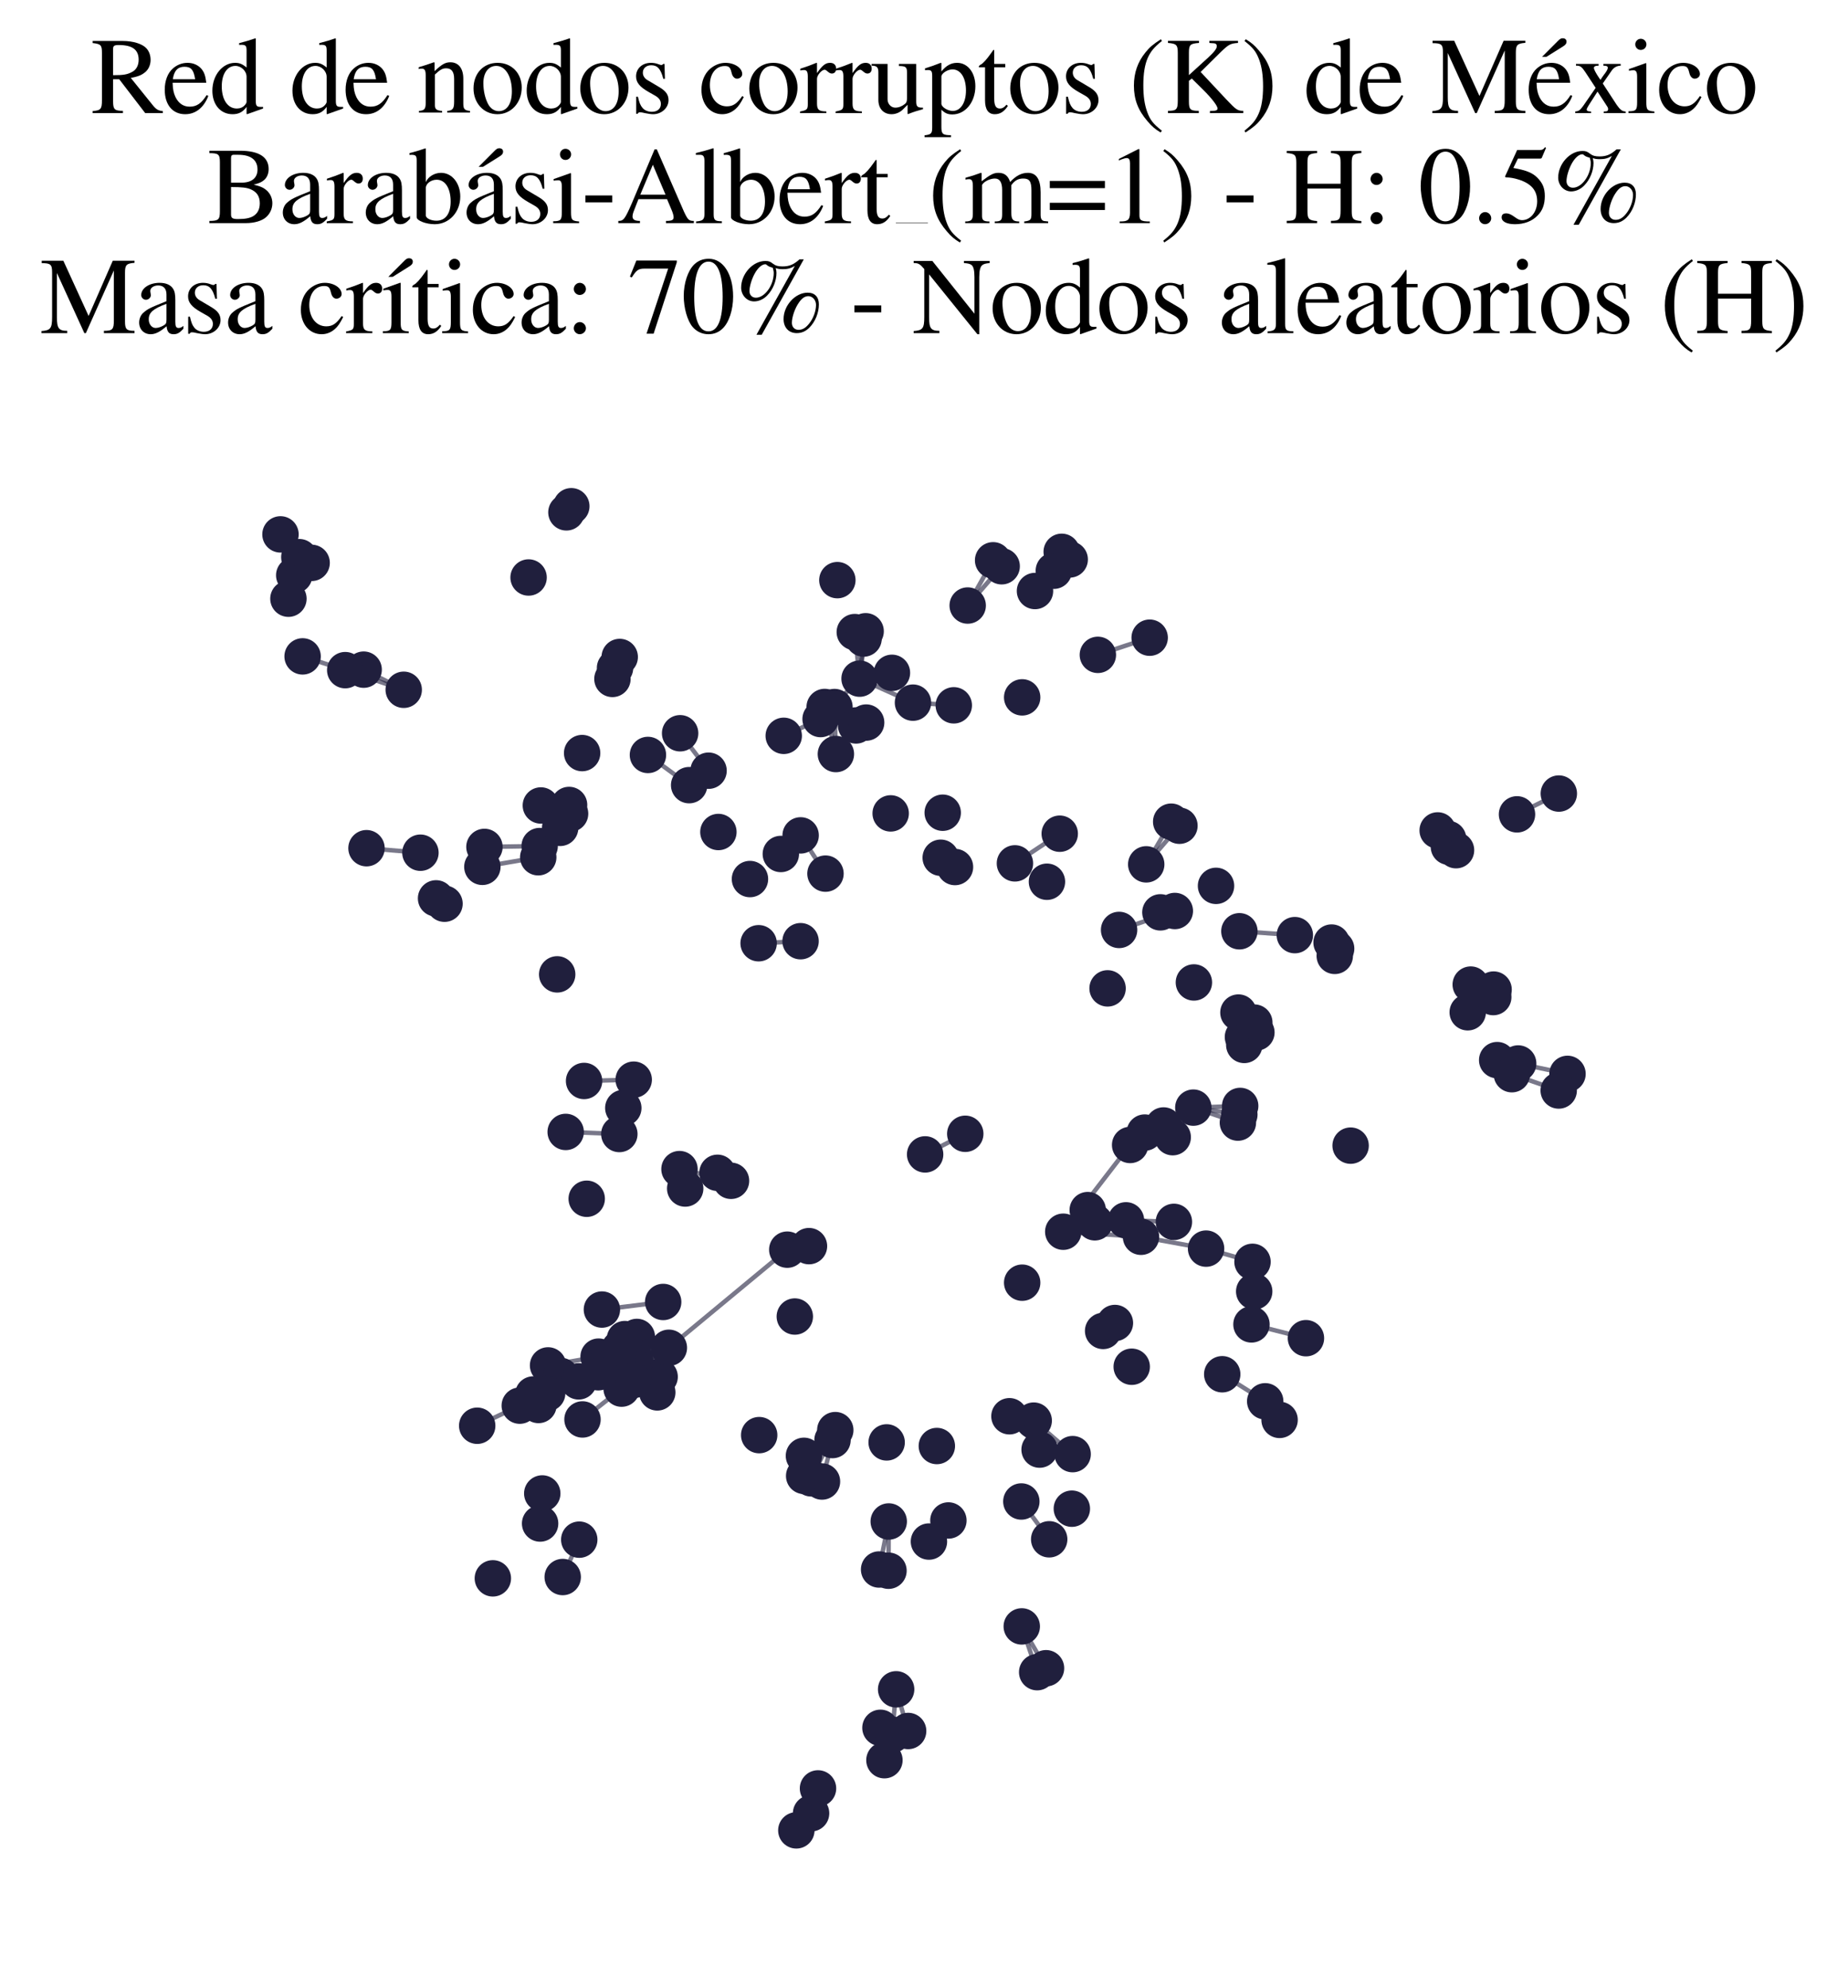 <?xml version="1.0" encoding="utf-8" standalone="no"?>
<!DOCTYPE svg PUBLIC "-//W3C//DTD SVG 1.1//EN"
  "http://www.w3.org/Graphics/SVG/1.1/DTD/svg11.dtd">
<svg xmlns:xlink="http://www.w3.org/1999/xlink" width="165.542pt" height="178.036pt" viewBox="0 0 165.542 178.036" xmlns="http://www.w3.org/2000/svg" version="1.1">
 <defs>
  <style type="text/css">*{stroke-linejoin: round; stroke-linecap: butt}</style>
 </defs>
 <g id="figure_1">
  <g id="patch_1">
   <path d="M 0 178.036 
L 165.542 178.036 
L 165.542 0 
L 0 0 
z
" style="fill: #ffffff"/>
  </g>
  <g id="axes_1">
   <g id="LineCollection_1">
    <path d="M 108.039 111.834 
L 102.21 110.772 
" clip-path="url(#p0752baa79f)" style="fill: none; stroke: #201f3d; stroke-opacity: 0.6; stroke-width: 0.4"/>
    <path d="M 108.039 111.834 
L 112.198 113.017 
" clip-path="url(#p0752baa79f)" style="fill: none; stroke: #201f3d; stroke-opacity: 0.6; stroke-width: 0.4"/>
    <path d="M 92.91 149.769 
L 91.528 145.671 
" clip-path="url(#p0752baa79f)" style="fill: none; stroke: #201f3d; stroke-opacity: 0.6; stroke-width: 0.4"/>
    <path d="M 95.245 110.32 
L 100.864 109.301 
" clip-path="url(#p0752baa79f)" style="fill: none; stroke: #201f3d; stroke-opacity: 0.6; stroke-width: 0.4"/>
    <path d="M 95.245 110.32 
L 101.236 102.55 
" clip-path="url(#p0752baa79f)" style="fill: none; stroke: #201f3d; stroke-opacity: 0.6; stroke-width: 0.4"/>
    <path d="M 95.245 110.32 
L 97.438 108.384 
" clip-path="url(#p0752baa79f)" style="fill: none; stroke: #201f3d; stroke-opacity: 0.6; stroke-width: 0.4"/>
    <path d="M 95.245 110.32 
L 102.21 110.772 
" clip-path="url(#p0752baa79f)" style="fill: none; stroke: #201f3d; stroke-opacity: 0.6; stroke-width: 0.4"/>
    <path d="M 95.245 110.32 
L 98.072 109.477 
" clip-path="url(#p0752baa79f)" style="fill: none; stroke: #201f3d; stroke-opacity: 0.6; stroke-width: 0.4"/>
    <path d="M 56.894 121.77 
L 59.916 120.715 
" clip-path="url(#p0752baa79f)" style="fill: none; stroke: #201f3d; stroke-opacity: 0.6; stroke-width: 0.4"/>
    <path d="M 96.087 130.24 
L 92.599 127.239 
" clip-path="url(#p0752baa79f)" style="fill: none; stroke: #201f3d; stroke-opacity: 0.6; stroke-width: 0.4"/>
    <path d="M 76.571 56.614 
L 77 60.783 
" clip-path="url(#p0752baa79f)" style="fill: none; stroke: #201f3d; stroke-opacity: 0.6; stroke-width: 0.4"/>
    <path d="M 78.87 154.754 
L 79.226 157.653 
" clip-path="url(#p0752baa79f)" style="fill: none; stroke: #201f3d; stroke-opacity: 0.6; stroke-width: 0.4"/>
    <path d="M 59.916 120.715 
L 51.832 123.724 
" clip-path="url(#p0752baa79f)" style="fill: none; stroke: #201f3d; stroke-opacity: 0.6; stroke-width: 0.4"/>
    <path d="M 59.916 120.715 
L 70.523 111.927 
" clip-path="url(#p0752baa79f)" style="fill: none; stroke: #201f3d; stroke-opacity: 0.6; stroke-width: 0.4"/>
    <path d="M 59.916 120.715 
L 55.683 124.373 
" clip-path="url(#p0752baa79f)" style="fill: none; stroke: #201f3d; stroke-opacity: 0.6; stroke-width: 0.4"/>
    <path d="M 59.916 120.715 
L 53.585 122.908 
" clip-path="url(#p0752baa79f)" style="fill: none; stroke: #201f3d; stroke-opacity: 0.6; stroke-width: 0.4"/>
    <path d="M 59.916 120.715 
L 53.623 121.508 
" clip-path="url(#p0752baa79f)" style="fill: none; stroke: #201f3d; stroke-opacity: 0.6; stroke-width: 0.4"/>
    <path d="M 59.916 120.715 
L 55.976 119.936 
" clip-path="url(#p0752baa79f)" style="fill: none; stroke: #201f3d; stroke-opacity: 0.6; stroke-width: 0.4"/>
    <path d="M 59.916 120.715 
L 59.09 123.314 
" clip-path="url(#p0752baa79f)" style="fill: none; stroke: #201f3d; stroke-opacity: 0.6; stroke-width: 0.4"/>
    <path d="M 59.916 120.715 
L 56.045 121.772 
" clip-path="url(#p0752baa79f)" style="fill: none; stroke: #201f3d; stroke-opacity: 0.6; stroke-width: 0.4"/>
    <path d="M 59.916 120.715 
L 54.181 122.276 
" clip-path="url(#p0752baa79f)" style="fill: none; stroke: #201f3d; stroke-opacity: 0.6; stroke-width: 0.4"/>
    <path d="M 59.916 120.715 
L 55.499 120.792 
" clip-path="url(#p0752baa79f)" style="fill: none; stroke: #201f3d; stroke-opacity: 0.6; stroke-width: 0.4"/>
    <path d="M 59.916 120.715 
L 58.878 124.711 
" clip-path="url(#p0752baa79f)" style="fill: none; stroke: #201f3d; stroke-opacity: 0.6; stroke-width: 0.4"/>
    <path d="M 59.916 120.715 
L 56.125 122.812 
" clip-path="url(#p0752baa79f)" style="fill: none; stroke: #201f3d; stroke-opacity: 0.6; stroke-width: 0.4"/>
    <path d="M 59.916 120.715 
L 56.473 120.828 
" clip-path="url(#p0752baa79f)" style="fill: none; stroke: #201f3d; stroke-opacity: 0.6; stroke-width: 0.4"/>
    <path d="M 59.916 120.715 
L 57.05 119.745 
" clip-path="url(#p0752baa79f)" style="fill: none; stroke: #201f3d; stroke-opacity: 0.6; stroke-width: 0.4"/>
    <path d="M 59.916 120.715 
L 56.777 123.597 
" clip-path="url(#p0752baa79f)" style="fill: none; stroke: #201f3d; stroke-opacity: 0.6; stroke-width: 0.4"/>
    <path d="M 59.916 120.715 
L 56.83 122.45 
" clip-path="url(#p0752baa79f)" style="fill: none; stroke: #201f3d; stroke-opacity: 0.6; stroke-width: 0.4"/>
    <path d="M 73.946 78.247 
L 71.72 74.822 
" clip-path="url(#p0752baa79f)" style="fill: none; stroke: #201f3d; stroke-opacity: 0.6; stroke-width: 0.4"/>
    <path d="M 100.864 109.301 
L 105.157 109.438 
" clip-path="url(#p0752baa79f)" style="fill: none; stroke: #201f3d; stroke-opacity: 0.6; stroke-width: 0.4"/>
    <path d="M 106.897 99.206 
L 110.889 100.546 
" clip-path="url(#p0752baa79f)" style="fill: none; stroke: #201f3d; stroke-opacity: 0.6; stroke-width: 0.4"/>
    <path d="M 106.897 99.206 
L 111.02 99.827 
" clip-path="url(#p0752baa79f)" style="fill: none; stroke: #201f3d; stroke-opacity: 0.6; stroke-width: 0.4"/>
    <path d="M 106.897 99.206 
L 111.094 99.054 
" clip-path="url(#p0752baa79f)" style="fill: none; stroke: #201f3d; stroke-opacity: 0.6; stroke-width: 0.4"/>
    <path d="M 74.878 67.537 
L 73.874 63.321 
" clip-path="url(#p0752baa79f)" style="fill: none; stroke: #201f3d; stroke-opacity: 0.6; stroke-width: 0.4"/>
    <path d="M 74.878 67.537 
L 74.752 63.327 
" clip-path="url(#p0752baa79f)" style="fill: none; stroke: #201f3d; stroke-opacity: 0.6; stroke-width: 0.4"/>
    <path d="M 111.024 83.41 
L 115.99 83.755 
" clip-path="url(#p0752baa79f)" style="fill: none; stroke: #201f3d; stroke-opacity: 0.6; stroke-width: 0.4"/>
    <path d="M 100.247 83.291 
L 105.24 81.594 
" clip-path="url(#p0752baa79f)" style="fill: none; stroke: #201f3d; stroke-opacity: 0.6; stroke-width: 0.4"/>
    <path d="M 51.832 123.724 
L 46.56 125.898 
" clip-path="url(#p0752baa79f)" style="fill: none; stroke: #201f3d; stroke-opacity: 0.6; stroke-width: 0.4"/>
    <path d="M 51.832 123.724 
L 47.767 124.899 
" clip-path="url(#p0752baa79f)" style="fill: none; stroke: #201f3d; stroke-opacity: 0.6; stroke-width: 0.4"/>
    <path d="M 51.832 123.724 
L 48.236 125.838 
" clip-path="url(#p0752baa79f)" style="fill: none; stroke: #201f3d; stroke-opacity: 0.6; stroke-width: 0.4"/>
    <path d="M 36.165 61.781 
L 30.925 60.022 
" clip-path="url(#p0752baa79f)" style="fill: none; stroke: #201f3d; stroke-opacity: 0.6; stroke-width: 0.4"/>
    <path d="M 36.165 61.781 
L 32.576 59.978 
" clip-path="url(#p0752baa79f)" style="fill: none; stroke: #201f3d; stroke-opacity: 0.6; stroke-width: 0.4"/>
    <path d="M 92.713 52.935 
L 95.824 50.107 
" clip-path="url(#p0752baa79f)" style="fill: none; stroke: #201f3d; stroke-opacity: 0.6; stroke-width: 0.4"/>
    <path d="M 92.713 52.935 
L 95.106 49.424 
" clip-path="url(#p0752baa79f)" style="fill: none; stroke: #201f3d; stroke-opacity: 0.6; stroke-width: 0.4"/>
    <path d="M 135.996 95.252 
L 140.416 96.184 
" clip-path="url(#p0752baa79f)" style="fill: none; stroke: #201f3d; stroke-opacity: 0.6; stroke-width: 0.4"/>
    <path d="M 101.236 102.55 
L 105.052 101.853 
" clip-path="url(#p0752baa79f)" style="fill: none; stroke: #201f3d; stroke-opacity: 0.6; stroke-width: 0.4"/>
    <path d="M 101.236 102.55 
L 104.231 100.804 
" clip-path="url(#p0752baa79f)" style="fill: none; stroke: #201f3d; stroke-opacity: 0.6; stroke-width: 0.4"/>
    <path d="M 91.491 134.482 
L 93.986 137.869 
" clip-path="url(#p0752baa79f)" style="fill: none; stroke: #201f3d; stroke-opacity: 0.6; stroke-width: 0.4"/>
    <path d="M 102.677 77.417 
L 104.914 73.595 
" clip-path="url(#p0752baa79f)" style="fill: none; stroke: #201f3d; stroke-opacity: 0.6; stroke-width: 0.4"/>
    <path d="M 102.677 77.417 
L 105.653 73.957 
" clip-path="url(#p0752baa79f)" style="fill: none; stroke: #201f3d; stroke-opacity: 0.6; stroke-width: 0.4"/>
    <path d="M 56.767 96.702 
L 52.321 96.817 
" clip-path="url(#p0752baa79f)" style="fill: none; stroke: #201f3d; stroke-opacity: 0.6; stroke-width: 0.4"/>
    <path d="M 70.523 111.927 
L 72.467 111.611 
" clip-path="url(#p0752baa79f)" style="fill: none; stroke: #201f3d; stroke-opacity: 0.6; stroke-width: 0.4"/>
    <path d="M 93.701 149.417 
L 91.528 145.671 
" clip-path="url(#p0752baa79f)" style="fill: none; stroke: #201f3d; stroke-opacity: 0.6; stroke-width: 0.4"/>
    <path d="M 77 60.783 
L 77.543 56.54 
" clip-path="url(#p0752baa79f)" style="fill: none; stroke: #201f3d; stroke-opacity: 0.6; stroke-width: 0.4"/>
    <path d="M 77 60.783 
L 77.359 57.192 
" clip-path="url(#p0752baa79f)" style="fill: none; stroke: #201f3d; stroke-opacity: 0.6; stroke-width: 0.4"/>
    <path d="M 77 60.783 
L 73.508 64.402 
" clip-path="url(#p0752baa79f)" style="fill: none; stroke: #201f3d; stroke-opacity: 0.6; stroke-width: 0.4"/>
    <path d="M 77 60.783 
L 81.784 62.934 
" clip-path="url(#p0752baa79f)" style="fill: none; stroke: #201f3d; stroke-opacity: 0.6; stroke-width: 0.4"/>
    <path d="M 74.575 128.98 
L 73.633 132.693 
" clip-path="url(#p0752baa79f)" style="fill: none; stroke: #201f3d; stroke-opacity: 0.6; stroke-width: 0.4"/>
    <path d="M 30.925 60.022 
L 27.107 58.79 
" clip-path="url(#p0752baa79f)" style="fill: none; stroke: #201f3d; stroke-opacity: 0.6; stroke-width: 0.4"/>
    <path d="M 82.872 103.395 
L 86.467 101.549 
" clip-path="url(#p0752baa79f)" style="fill: none; stroke: #201f3d; stroke-opacity: 0.6; stroke-width: 0.4"/>
    <path d="M 55.683 124.373 
L 52.18 127.134 
" clip-path="url(#p0752baa79f)" style="fill: none; stroke: #201f3d; stroke-opacity: 0.6; stroke-width: 0.4"/>
    <path d="M 53.585 122.908 
L 49.016 124.783 
" clip-path="url(#p0752baa79f)" style="fill: none; stroke: #201f3d; stroke-opacity: 0.6; stroke-width: 0.4"/>
    <path d="M 50.673 101.383 
L 55.48 101.569 
" clip-path="url(#p0752baa79f)" style="fill: none; stroke: #201f3d; stroke-opacity: 0.6; stroke-width: 0.4"/>
    <path d="M 78.75 140.574 
L 79.612 136.273 
" clip-path="url(#p0752baa79f)" style="fill: none; stroke: #201f3d; stroke-opacity: 0.6; stroke-width: 0.4"/>
    <path d="M 53.623 121.508 
L 49.095 122.295 
" clip-path="url(#p0752baa79f)" style="fill: none; stroke: #201f3d; stroke-opacity: 0.6; stroke-width: 0.4"/>
    <path d="M 81.35 155.037 
L 80.275 151.306 
" clip-path="url(#p0752baa79f)" style="fill: none; stroke: #201f3d; stroke-opacity: 0.6; stroke-width: 0.4"/>
    <path d="M 46.56 125.898 
L 42.747 127.698 
" clip-path="url(#p0752baa79f)" style="fill: none; stroke: #201f3d; stroke-opacity: 0.6; stroke-width: 0.4"/>
    <path d="M 93.126 129.834 
L 90.425 126.848 
" clip-path="url(#p0752baa79f)" style="fill: none; stroke: #201f3d; stroke-opacity: 0.6; stroke-width: 0.4"/>
    <path d="M 72.656 162.409 
L 73.276 160.182 
" clip-path="url(#p0752baa79f)" style="fill: none; stroke: #201f3d; stroke-opacity: 0.6; stroke-width: 0.4"/>
    <path d="M 48.343 75.778 
L 43.396 75.854 
" clip-path="url(#p0752baa79f)" style="fill: none; stroke: #201f3d; stroke-opacity: 0.6; stroke-width: 0.4"/>
    <path d="M 37.662 76.374 
L 32.831 75.97 
" clip-path="url(#p0752baa79f)" style="fill: none; stroke: #201f3d; stroke-opacity: 0.6; stroke-width: 0.4"/>
    <path d="M 86.685 54.235 
L 88.962 50.184 
" clip-path="url(#p0752baa79f)" style="fill: none; stroke: #201f3d; stroke-opacity: 0.6; stroke-width: 0.4"/>
    <path d="M 86.685 54.235 
L 89.729 50.717 
" clip-path="url(#p0752baa79f)" style="fill: none; stroke: #201f3d; stroke-opacity: 0.6; stroke-width: 0.4"/>
    <path d="M 98.345 58.653 
L 102.986 57.115 
" clip-path="url(#p0752baa79f)" style="fill: none; stroke: #201f3d; stroke-opacity: 0.6; stroke-width: 0.4"/>
    <path d="M 51.889 137.901 
L 50.407 141.248 
" clip-path="url(#p0752baa79f)" style="fill: none; stroke: #201f3d; stroke-opacity: 0.6; stroke-width: 0.4"/>
    <path d="M 112.105 118.621 
L 116.985 119.857 
" clip-path="url(#p0752baa79f)" style="fill: none; stroke: #201f3d; stroke-opacity: 0.6; stroke-width: 0.4"/>
    <path d="M 109.486 123.086 
L 113.336 125.51 
" clip-path="url(#p0752baa79f)" style="fill: none; stroke: #201f3d; stroke-opacity: 0.6; stroke-width: 0.4"/>
    <path d="M 90.916 77.328 
L 94.93 74.671 
" clip-path="url(#p0752baa79f)" style="fill: none; stroke: #201f3d; stroke-opacity: 0.6; stroke-width: 0.4"/>
    <path d="M 79.926 155.371 
L 80.275 151.306 
" clip-path="url(#p0752baa79f)" style="fill: none; stroke: #201f3d; stroke-opacity: 0.6; stroke-width: 0.4"/>
    <path d="M 61.733 70.323 
L 58.041 67.618 
" clip-path="url(#p0752baa79f)" style="fill: none; stroke: #201f3d; stroke-opacity: 0.6; stroke-width: 0.4"/>
    <path d="M 79.59 140.683 
L 79.612 136.273 
" clip-path="url(#p0752baa79f)" style="fill: none; stroke: #201f3d; stroke-opacity: 0.6; stroke-width: 0.4"/>
    <path d="M 135.891 72.938 
L 139.638 71.076 
" clip-path="url(#p0752baa79f)" style="fill: none; stroke: #201f3d; stroke-opacity: 0.6; stroke-width: 0.4"/>
    <path d="M 71.714 84.3 
L 67.957 84.482 
" clip-path="url(#p0752baa79f)" style="fill: none; stroke: #201f3d; stroke-opacity: 0.6; stroke-width: 0.4"/>
    <path d="M 139.627 97.672 
L 135.431 96.211 
" clip-path="url(#p0752baa79f)" style="fill: none; stroke: #201f3d; stroke-opacity: 0.6; stroke-width: 0.4"/>
    <path d="M 50.229 123.238 
L 54.181 122.276 
" clip-path="url(#p0752baa79f)" style="fill: none; stroke: #201f3d; stroke-opacity: 0.6; stroke-width: 0.4"/>
    <path d="M 81.784 62.934 
L 85.439 63.173 
" clip-path="url(#p0752baa79f)" style="fill: none; stroke: #201f3d; stroke-opacity: 0.6; stroke-width: 0.4"/>
    <path d="M 60.868 104.713 
L 65.484 105.76 
" clip-path="url(#p0752baa79f)" style="fill: none; stroke: #201f3d; stroke-opacity: 0.6; stroke-width: 0.4"/>
    <path d="M 48.215 76.781 
L 43.21 77.639 
" clip-path="url(#p0752baa79f)" style="fill: none; stroke: #201f3d; stroke-opacity: 0.6; stroke-width: 0.4"/>
    <path d="M 26.813 49.904 
L 25.126 47.863 
" clip-path="url(#p0752baa79f)" style="fill: none; stroke: #201f3d; stroke-opacity: 0.6; stroke-width: 0.4"/>
    <path d="M 53.918 117.292 
L 59.406 116.612 
" clip-path="url(#p0752baa79f)" style="fill: none; stroke: #201f3d; stroke-opacity: 0.6; stroke-width: 0.4"/>
    <path d="M 63.472 69.028 
L 60.925 65.675 
" clip-path="url(#p0752baa79f)" style="fill: none; stroke: #201f3d; stroke-opacity: 0.6; stroke-width: 0.4"/>
    <path d="M 74.824 128.09 
L 72.036 132.194 
" clip-path="url(#p0752baa79f)" style="fill: none; stroke: #201f3d; stroke-opacity: 0.6; stroke-width: 0.4"/>
    <path d="M 74.824 128.09 
L 72.667 132.41 
" clip-path="url(#p0752baa79f)" style="fill: none; stroke: #201f3d; stroke-opacity: 0.6; stroke-width: 0.4"/>
    <path d="M 70.206 65.905 
L 73.508 64.402 
" clip-path="url(#p0752baa79f)" style="fill: none; stroke: #201f3d; stroke-opacity: 0.6; stroke-width: 0.4"/>
   </g>
   <g id="PathCollection_1">
    <defs>
     <path id="mbfc077f0d1" d="M 0 1.581 
C 0.419 1.581 0.822 1.415 1.118 1.118 
C 1.415 0.822 1.581 0.419 1.581 0 
C 1.581 -0.419 1.415 -0.822 1.118 -1.118 
C 0.822 -1.415 0.419 -1.581 0 -1.581 
C -0.419 -1.581 -0.822 -1.415 -1.118 -1.118 
C -1.415 -0.822 -1.581 -0.419 -1.581 0 
C -1.581 0.419 -1.415 0.822 -1.118 1.118 
C -0.822 1.415 -0.419 1.581 0 1.581 
z
" style="stroke: #201f3d; stroke-width: 0.1"/>
    </defs>
    <g clip-path="url(#p0752baa79f)">
     <use xlink:href="#mbfc077f0d1" x="93.126" y="129.834" style="fill: #201f3d; stroke: #201f3d; stroke-width: 0.1"/>
     <use xlink:href="#mbfc077f0d1" x="129.725" y="75.145" style="fill: #201f3d; stroke: #201f3d; stroke-width: 0.1"/>
     <use xlink:href="#mbfc077f0d1" x="78.87" y="154.754" style="fill: #201f3d; stroke: #201f3d; stroke-width: 0.1"/>
     <use xlink:href="#mbfc077f0d1" x="99.873" y="118.495" style="fill: #201f3d; stroke: #201f3d; stroke-width: 0.1"/>
     <use xlink:href="#mbfc077f0d1" x="79.59" y="140.683" style="fill: #201f3d; stroke: #201f3d; stroke-width: 0.1"/>
     <use xlink:href="#mbfc077f0d1" x="70.206" y="65.905" style="fill: #201f3d; stroke: #201f3d; stroke-width: 0.1"/>
     <use xlink:href="#mbfc077f0d1" x="95.106" y="49.424" style="fill: #201f3d; stroke: #201f3d; stroke-width: 0.1"/>
     <use xlink:href="#mbfc077f0d1" x="74.824" y="128.09" style="fill: #201f3d; stroke: #201f3d; stroke-width: 0.1"/>
     <use xlink:href="#mbfc077f0d1" x="79.226" y="157.653" style="fill: #201f3d; stroke: #201f3d; stroke-width: 0.1"/>
     <use xlink:href="#mbfc077f0d1" x="79.612" y="136.273" style="fill: #201f3d; stroke: #201f3d; stroke-width: 0.1"/>
     <use xlink:href="#mbfc077f0d1" x="51.067" y="72.878" style="fill: #201f3d; stroke: #201f3d; stroke-width: 0.1"/>
     <use xlink:href="#mbfc077f0d1" x="48.343" y="75.778" style="fill: #201f3d; stroke: #201f3d; stroke-width: 0.1"/>
     <use xlink:href="#mbfc077f0d1" x="47.767" y="124.899" style="fill: #201f3d; stroke: #201f3d; stroke-width: 0.1"/>
     <use xlink:href="#mbfc077f0d1" x="93.784" y="78.974" style="fill: #201f3d; stroke: #201f3d; stroke-width: 0.1"/>
     <use xlink:href="#mbfc077f0d1" x="72.667" y="132.41" style="fill: #201f3d; stroke: #201f3d; stroke-width: 0.1"/>
     <use xlink:href="#mbfc077f0d1" x="89.729" y="50.717" style="fill: #201f3d; stroke: #201f3d; stroke-width: 0.1"/>
     <use xlink:href="#mbfc077f0d1" x="72.016" y="130.392" style="fill: #201f3d; stroke: #201f3d; stroke-width: 0.1"/>
     <use xlink:href="#mbfc077f0d1" x="73.633" y="132.693" style="fill: #201f3d; stroke: #201f3d; stroke-width: 0.1"/>
     <use xlink:href="#mbfc077f0d1" x="112.35" y="115.669" style="fill: #201f3d; stroke: #201f3d; stroke-width: 0.1"/>
     <use xlink:href="#mbfc077f0d1" x="85.439" y="63.173" style="fill: #201f3d; stroke: #201f3d; stroke-width: 0.1"/>
     <use xlink:href="#mbfc077f0d1" x="140.416" y="96.184" style="fill: #201f3d; stroke: #201f3d; stroke-width: 0.1"/>
     <use xlink:href="#mbfc077f0d1" x="32.576" y="59.978" style="fill: #201f3d; stroke: #201f3d; stroke-width: 0.1"/>
     <use xlink:href="#mbfc077f0d1" x="83.921" y="129.514" style="fill: #201f3d; stroke: #201f3d; stroke-width: 0.1"/>
     <use xlink:href="#mbfc077f0d1" x="50.407" y="141.248" style="fill: #201f3d; stroke: #201f3d; stroke-width: 0.1"/>
     <use xlink:href="#mbfc077f0d1" x="67.957" y="84.482" style="fill: #201f3d; stroke: #201f3d; stroke-width: 0.1"/>
     <use xlink:href="#mbfc077f0d1" x="55.48" y="101.569" style="fill: #201f3d; stroke: #201f3d; stroke-width: 0.1"/>
     <use xlink:href="#mbfc077f0d1" x="97.438" y="108.384" style="fill: #201f3d; stroke: #201f3d; stroke-width: 0.1"/>
     <use xlink:href="#mbfc077f0d1" x="94.93" y="74.671" style="fill: #201f3d; stroke: #201f3d; stroke-width: 0.1"/>
     <use xlink:href="#mbfc077f0d1" x="69.946" y="76.488" style="fill: #201f3d; stroke: #201f3d; stroke-width: 0.1"/>
     <use xlink:href="#mbfc077f0d1" x="48.215" y="76.781" style="fill: #201f3d; stroke: #201f3d; stroke-width: 0.1"/>
     <use xlink:href="#mbfc077f0d1" x="53.585" y="122.908" style="fill: #201f3d; stroke: #201f3d; stroke-width: 0.1"/>
     <use xlink:href="#mbfc077f0d1" x="102.21" y="110.772" style="fill: #201f3d; stroke: #201f3d; stroke-width: 0.1"/>
     <use xlink:href="#mbfc077f0d1" x="71.72" y="74.822" style="fill: #201f3d; stroke: #201f3d; stroke-width: 0.1"/>
     <use xlink:href="#mbfc077f0d1" x="56.125" y="122.812" style="fill: #201f3d; stroke: #201f3d; stroke-width: 0.1"/>
     <use xlink:href="#mbfc077f0d1" x="102.677" y="77.417" style="fill: #201f3d; stroke: #201f3d; stroke-width: 0.1"/>
     <use xlink:href="#mbfc077f0d1" x="79.425" y="129.19" style="fill: #201f3d; stroke: #201f3d; stroke-width: 0.1"/>
     <use xlink:href="#mbfc077f0d1" x="49.095" y="122.295" style="fill: #201f3d; stroke: #201f3d; stroke-width: 0.1"/>
     <use xlink:href="#mbfc077f0d1" x="112.547" y="92.471" style="fill: #201f3d; stroke: #201f3d; stroke-width: 0.1"/>
     <use xlink:href="#mbfc077f0d1" x="79.899" y="60.262" style="fill: #201f3d; stroke: #201f3d; stroke-width: 0.1"/>
     <use xlink:href="#mbfc077f0d1" x="106.897" y="99.206" style="fill: #201f3d; stroke: #201f3d; stroke-width: 0.1"/>
     <use xlink:href="#mbfc077f0d1" x="50.29" y="72.797" style="fill: #201f3d; stroke: #201f3d; stroke-width: 0.1"/>
     <use xlink:href="#mbfc077f0d1" x="47.35" y="51.724" style="fill: #201f3d; stroke: #201f3d; stroke-width: 0.1"/>
     <use xlink:href="#mbfc077f0d1" x="75.01" y="51.961" style="fill: #201f3d; stroke: #201f3d; stroke-width: 0.1"/>
     <use xlink:href="#mbfc077f0d1" x="129.791" y="75.841" style="fill: #201f3d; stroke: #201f3d; stroke-width: 0.1"/>
     <use xlink:href="#mbfc077f0d1" x="112.105" y="118.621" style="fill: #201f3d; stroke: #201f3d; stroke-width: 0.1"/>
     <use xlink:href="#mbfc077f0d1" x="103.947" y="81.716" style="fill: #201f3d; stroke: #201f3d; stroke-width: 0.1"/>
     <use xlink:href="#mbfc077f0d1" x="52.557" y="107.368" style="fill: #201f3d; stroke: #201f3d; stroke-width: 0.1"/>
     <use xlink:href="#mbfc077f0d1" x="91.491" y="134.482" style="fill: #201f3d; stroke: #201f3d; stroke-width: 0.1"/>
     <use xlink:href="#mbfc077f0d1" x="96.015" y="135.127" style="fill: #201f3d; stroke: #201f3d; stroke-width: 0.1"/>
     <use xlink:href="#mbfc077f0d1" x="99.216" y="88.525" style="fill: #201f3d; stroke: #201f3d; stroke-width: 0.1"/>
     <use xlink:href="#mbfc077f0d1" x="46.56" y="125.898" style="fill: #201f3d; stroke: #201f3d; stroke-width: 0.1"/>
     <use xlink:href="#mbfc077f0d1" x="52.18" y="127.134" style="fill: #201f3d; stroke: #201f3d; stroke-width: 0.1"/>
     <use xlink:href="#mbfc077f0d1" x="36.165" y="61.781" style="fill: #201f3d; stroke: #201f3d; stroke-width: 0.1"/>
     <use xlink:href="#mbfc077f0d1" x="105.157" y="109.438" style="fill: #201f3d; stroke: #201f3d; stroke-width: 0.1"/>
     <use xlink:href="#mbfc077f0d1" x="71.335" y="163.938" style="fill: #201f3d; stroke: #201f3d; stroke-width: 0.1"/>
     <use xlink:href="#mbfc077f0d1" x="105.052" y="101.853" style="fill: #201f3d; stroke: #201f3d; stroke-width: 0.1"/>
     <use xlink:href="#mbfc077f0d1" x="55.835" y="99.239" style="fill: #201f3d; stroke: #201f3d; stroke-width: 0.1"/>
     <use xlink:href="#mbfc077f0d1" x="130.429" y="76.148" style="fill: #201f3d; stroke: #201f3d; stroke-width: 0.1"/>
     <use xlink:href="#mbfc077f0d1" x="70.523" y="111.927" style="fill: #201f3d; stroke: #201f3d; stroke-width: 0.1"/>
     <use xlink:href="#mbfc077f0d1" x="49.912" y="87.271" style="fill: #201f3d; stroke: #201f3d; stroke-width: 0.1"/>
     <use xlink:href="#mbfc077f0d1" x="73.508" y="64.402" style="fill: #201f3d; stroke: #201f3d; stroke-width: 0.1"/>
     <use xlink:href="#mbfc077f0d1" x="74.752" y="63.327" style="fill: #201f3d; stroke: #201f3d; stroke-width: 0.1"/>
     <use xlink:href="#mbfc077f0d1" x="72.656" y="162.409" style="fill: #201f3d; stroke: #201f3d; stroke-width: 0.1"/>
     <use xlink:href="#mbfc077f0d1" x="115.99" y="83.755" style="fill: #201f3d; stroke: #201f3d; stroke-width: 0.1"/>
     <use xlink:href="#mbfc077f0d1" x="135.891" y="72.938" style="fill: #201f3d; stroke: #201f3d; stroke-width: 0.1"/>
     <use xlink:href="#mbfc077f0d1" x="80.275" y="151.306" style="fill: #201f3d; stroke: #201f3d; stroke-width: 0.1"/>
     <use xlink:href="#mbfc077f0d1" x="58.878" y="124.711" style="fill: #201f3d; stroke: #201f3d; stroke-width: 0.1"/>
     <use xlink:href="#mbfc077f0d1" x="109.486" y="123.086" style="fill: #201f3d; stroke: #201f3d; stroke-width: 0.1"/>
     <use xlink:href="#mbfc077f0d1" x="84.956" y="136.183" style="fill: #201f3d; stroke: #201f3d; stroke-width: 0.1"/>
     <use xlink:href="#mbfc077f0d1" x="51.889" y="137.901" style="fill: #201f3d; stroke: #201f3d; stroke-width: 0.1"/>
     <use xlink:href="#mbfc077f0d1" x="26.357" y="51.524" style="fill: #201f3d; stroke: #201f3d; stroke-width: 0.1"/>
     <use xlink:href="#mbfc077f0d1" x="25.837" y="53.623" style="fill: #201f3d; stroke: #201f3d; stroke-width: 0.1"/>
     <use xlink:href="#mbfc077f0d1" x="56.767" y="96.702" style="fill: #201f3d; stroke: #201f3d; stroke-width: 0.1"/>
     <use xlink:href="#mbfc077f0d1" x="48.45" y="72.143" style="fill: #201f3d; stroke: #201f3d; stroke-width: 0.1"/>
     <use xlink:href="#mbfc077f0d1" x="119.69" y="84.966" style="fill: #201f3d; stroke: #201f3d; stroke-width: 0.1"/>
     <use xlink:href="#mbfc077f0d1" x="135.996" y="95.252" style="fill: #201f3d; stroke: #201f3d; stroke-width: 0.1"/>
     <use xlink:href="#mbfc077f0d1" x="77.543" y="56.54" style="fill: #201f3d; stroke: #201f3d; stroke-width: 0.1"/>
     <use xlink:href="#mbfc077f0d1" x="95.245" y="110.32" style="fill: #201f3d; stroke: #201f3d; stroke-width: 0.1"/>
     <use xlink:href="#mbfc077f0d1" x="74.575" y="128.98" style="fill: #201f3d; stroke: #201f3d; stroke-width: 0.1"/>
     <use xlink:href="#mbfc077f0d1" x="61.379" y="106.451" style="fill: #201f3d; stroke: #201f3d; stroke-width: 0.1"/>
     <use xlink:href="#mbfc077f0d1" x="68.007" y="128.538" style="fill: #201f3d; stroke: #201f3d; stroke-width: 0.1"/>
     <use xlink:href="#mbfc077f0d1" x="76.571" y="56.614" style="fill: #201f3d; stroke: #201f3d; stroke-width: 0.1"/>
     <use xlink:href="#mbfc077f0d1" x="92.91" y="149.769" style="fill: #201f3d; stroke: #201f3d; stroke-width: 0.1"/>
     <use xlink:href="#mbfc077f0d1" x="90.916" y="77.328" style="fill: #201f3d; stroke: #201f3d; stroke-width: 0.1"/>
     <use xlink:href="#mbfc077f0d1" x="102.547" y="101.44" style="fill: #201f3d; stroke: #201f3d; stroke-width: 0.1"/>
     <use xlink:href="#mbfc077f0d1" x="54.861" y="60.808" style="fill: #201f3d; stroke: #201f3d; stroke-width: 0.1"/>
     <use xlink:href="#mbfc077f0d1" x="64.353" y="74.519" style="fill: #201f3d; stroke: #201f3d; stroke-width: 0.1"/>
     <use xlink:href="#mbfc077f0d1" x="100.247" y="83.291" style="fill: #201f3d; stroke: #201f3d; stroke-width: 0.1"/>
     <use xlink:href="#mbfc077f0d1" x="73.946" y="78.247" style="fill: #201f3d; stroke: #201f3d; stroke-width: 0.1"/>
     <use xlink:href="#mbfc077f0d1" x="112.198" y="113.017" style="fill: #201f3d; stroke: #201f3d; stroke-width: 0.1"/>
     <use xlink:href="#mbfc077f0d1" x="77.359" y="57.192" style="fill: #201f3d; stroke: #201f3d; stroke-width: 0.1"/>
     <use xlink:href="#mbfc077f0d1" x="44.149" y="141.366" style="fill: #201f3d; stroke: #201f3d; stroke-width: 0.1"/>
     <use xlink:href="#mbfc077f0d1" x="104.914" y="73.595" style="fill: #201f3d; stroke: #201f3d; stroke-width: 0.1"/>
     <use xlink:href="#mbfc077f0d1" x="53.918" y="117.292" style="fill: #201f3d; stroke: #201f3d; stroke-width: 0.1"/>
     <use xlink:href="#mbfc077f0d1" x="50.229" y="123.238" style="fill: #201f3d; stroke: #201f3d; stroke-width: 0.1"/>
     <use xlink:href="#mbfc077f0d1" x="119.281" y="84.422" style="fill: #201f3d; stroke: #201f3d; stroke-width: 0.1"/>
     <use xlink:href="#mbfc077f0d1" x="53.623" y="121.508" style="fill: #201f3d; stroke: #201f3d; stroke-width: 0.1"/>
     <use xlink:href="#mbfc077f0d1" x="71.714" y="84.3" style="fill: #201f3d; stroke: #201f3d; stroke-width: 0.1"/>
     <use xlink:href="#mbfc077f0d1" x="59.406" y="116.612" style="fill: #201f3d; stroke: #201f3d; stroke-width: 0.1"/>
     <use xlink:href="#mbfc077f0d1" x="27.107" y="58.79" style="fill: #201f3d; stroke: #201f3d; stroke-width: 0.1"/>
     <use xlink:href="#mbfc077f0d1" x="139.627" y="97.672" style="fill: #201f3d; stroke: #201f3d; stroke-width: 0.1"/>
     <use xlink:href="#mbfc077f0d1" x="65.484" y="105.76" style="fill: #201f3d; stroke: #201f3d; stroke-width: 0.1"/>
     <use xlink:href="#mbfc077f0d1" x="116.985" y="119.857" style="fill: #201f3d; stroke: #201f3d; stroke-width: 0.1"/>
     <use xlink:href="#mbfc077f0d1" x="108.039" y="111.834" style="fill: #201f3d; stroke: #201f3d; stroke-width: 0.1"/>
     <use xlink:href="#mbfc077f0d1" x="133.794" y="88.632" style="fill: #201f3d; stroke: #201f3d; stroke-width: 0.1"/>
     <use xlink:href="#mbfc077f0d1" x="49.016" y="124.783" style="fill: #201f3d; stroke: #201f3d; stroke-width: 0.1"/>
     <use xlink:href="#mbfc077f0d1" x="67.181" y="78.733" style="fill: #201f3d; stroke: #201f3d; stroke-width: 0.1"/>
     <use xlink:href="#mbfc077f0d1" x="81.784" y="62.934" style="fill: #201f3d; stroke: #201f3d; stroke-width: 0.1"/>
     <use xlink:href="#mbfc077f0d1" x="131.477" y="90.665" style="fill: #201f3d; stroke: #201f3d; stroke-width: 0.1"/>
     <use xlink:href="#mbfc077f0d1" x="64.272" y="105.043" style="fill: #201f3d; stroke: #201f3d; stroke-width: 0.1"/>
     <use xlink:href="#mbfc077f0d1" x="93.701" y="149.417" style="fill: #201f3d; stroke: #201f3d; stroke-width: 0.1"/>
     <use xlink:href="#mbfc077f0d1" x="88.962" y="50.184" style="fill: #201f3d; stroke: #201f3d; stroke-width: 0.1"/>
     <use xlink:href="#mbfc077f0d1" x="56.045" y="121.772" style="fill: #201f3d; stroke: #201f3d; stroke-width: 0.1"/>
     <use xlink:href="#mbfc077f0d1" x="133.765" y="89.303" style="fill: #201f3d; stroke: #201f3d; stroke-width: 0.1"/>
     <use xlink:href="#mbfc077f0d1" x="79.926" y="155.371" style="fill: #201f3d; stroke: #201f3d; stroke-width: 0.1"/>
     <use xlink:href="#mbfc077f0d1" x="98.072" y="109.477" style="fill: #201f3d; stroke: #201f3d; stroke-width: 0.1"/>
     <use xlink:href="#mbfc077f0d1" x="84.447" y="72.792" style="fill: #201f3d; stroke: #201f3d; stroke-width: 0.1"/>
     <use xlink:href="#mbfc077f0d1" x="61.733" y="70.323" style="fill: #201f3d; stroke: #201f3d; stroke-width: 0.1"/>
     <use xlink:href="#mbfc077f0d1" x="26.813" y="49.904" style="fill: #201f3d; stroke: #201f3d; stroke-width: 0.1"/>
     <use xlink:href="#mbfc077f0d1" x="57.05" y="119.745" style="fill: #201f3d; stroke: #201f3d; stroke-width: 0.1"/>
     <use xlink:href="#mbfc077f0d1" x="111.02" y="99.827" style="fill: #201f3d; stroke: #201f3d; stroke-width: 0.1"/>
     <use xlink:href="#mbfc077f0d1" x="92.599" y="127.239" style="fill: #201f3d; stroke: #201f3d; stroke-width: 0.1"/>
     <use xlink:href="#mbfc077f0d1" x="39.062" y="80.464" style="fill: #201f3d; stroke: #201f3d; stroke-width: 0.1"/>
     <use xlink:href="#mbfc077f0d1" x="60.925" y="65.675" style="fill: #201f3d; stroke: #201f3d; stroke-width: 0.1"/>
     <use xlink:href="#mbfc077f0d1" x="114.624" y="127.174" style="fill: #201f3d; stroke: #201f3d; stroke-width: 0.1"/>
     <use xlink:href="#mbfc077f0d1" x="120.987" y="102.61" style="fill: #201f3d; stroke: #201f3d; stroke-width: 0.1"/>
     <use xlink:href="#mbfc077f0d1" x="78.75" y="140.574" style="fill: #201f3d; stroke: #201f3d; stroke-width: 0.1"/>
     <use xlink:href="#mbfc077f0d1" x="105.24" y="81.594" style="fill: #201f3d; stroke: #201f3d; stroke-width: 0.1"/>
     <use xlink:href="#mbfc077f0d1" x="55.094" y="59.826" style="fill: #201f3d; stroke: #201f3d; stroke-width: 0.1"/>
     <use xlink:href="#mbfc077f0d1" x="86.467" y="101.549" style="fill: #201f3d; stroke: #201f3d; stroke-width: 0.1"/>
     <use xlink:href="#mbfc077f0d1" x="25.126" y="47.863" style="fill: #201f3d; stroke: #201f3d; stroke-width: 0.1"/>
     <use xlink:href="#mbfc077f0d1" x="81.35" y="155.037" style="fill: #201f3d; stroke: #201f3d; stroke-width: 0.1"/>
     <use xlink:href="#mbfc077f0d1" x="51.832" y="123.724" style="fill: #201f3d; stroke: #201f3d; stroke-width: 0.1"/>
     <use xlink:href="#mbfc077f0d1" x="105.653" y="73.957" style="fill: #201f3d; stroke: #201f3d; stroke-width: 0.1"/>
     <use xlink:href="#mbfc077f0d1" x="51.178" y="45.342" style="fill: #201f3d; stroke: #201f3d; stroke-width: 0.1"/>
     <use xlink:href="#mbfc077f0d1" x="111.342" y="92.877" style="fill: #201f3d; stroke: #201f3d; stroke-width: 0.1"/>
     <use xlink:href="#mbfc077f0d1" x="108.93" y="79.343" style="fill: #201f3d; stroke: #201f3d; stroke-width: 0.1"/>
     <use xlink:href="#mbfc077f0d1" x="56.473" y="120.828" style="fill: #201f3d; stroke: #201f3d; stroke-width: 0.1"/>
     <use xlink:href="#mbfc077f0d1" x="102.986" y="57.115" style="fill: #201f3d; stroke: #201f3d; stroke-width: 0.1"/>
     <use xlink:href="#mbfc077f0d1" x="94.401" y="51.118" style="fill: #201f3d; stroke: #201f3d; stroke-width: 0.1"/>
     <use xlink:href="#mbfc077f0d1" x="71.198" y="117.916" style="fill: #201f3d; stroke: #201f3d; stroke-width: 0.1"/>
     <use xlink:href="#mbfc077f0d1" x="30.925" y="60.022" style="fill: #201f3d; stroke: #201f3d; stroke-width: 0.1"/>
     <use xlink:href="#mbfc077f0d1" x="110.937" y="90.691" style="fill: #201f3d; stroke: #201f3d; stroke-width: 0.1"/>
     <use xlink:href="#mbfc077f0d1" x="111.024" y="83.41" style="fill: #201f3d; stroke: #201f3d; stroke-width: 0.1"/>
     <use xlink:href="#mbfc077f0d1" x="56.894" y="121.77" style="fill: #201f3d; stroke: #201f3d; stroke-width: 0.1"/>
     <use xlink:href="#mbfc077f0d1" x="134.116" y="94.95" style="fill: #201f3d; stroke: #201f3d; stroke-width: 0.1"/>
     <use xlink:href="#mbfc077f0d1" x="48.236" y="125.838" style="fill: #201f3d; stroke: #201f3d; stroke-width: 0.1"/>
     <use xlink:href="#mbfc077f0d1" x="91.528" y="145.671" style="fill: #201f3d; stroke: #201f3d; stroke-width: 0.1"/>
     <use xlink:href="#mbfc077f0d1" x="43.21" y="77.639" style="fill: #201f3d; stroke: #201f3d; stroke-width: 0.1"/>
     <use xlink:href="#mbfc077f0d1" x="72.467" y="111.611" style="fill: #201f3d; stroke: #201f3d; stroke-width: 0.1"/>
     <use xlink:href="#mbfc077f0d1" x="50.178" y="74.148" style="fill: #201f3d; stroke: #201f3d; stroke-width: 0.1"/>
     <use xlink:href="#mbfc077f0d1" x="27.916" y="50.414" style="fill: #201f3d; stroke: #201f3d; stroke-width: 0.1"/>
     <use xlink:href="#mbfc077f0d1" x="43.396" y="75.854" style="fill: #201f3d; stroke: #201f3d; stroke-width: 0.1"/>
     <use xlink:href="#mbfc077f0d1" x="106.948" y="87.994" style="fill: #201f3d; stroke: #201f3d; stroke-width: 0.1"/>
     <use xlink:href="#mbfc077f0d1" x="37.662" y="76.374" style="fill: #201f3d; stroke: #201f3d; stroke-width: 0.1"/>
     <use xlink:href="#mbfc077f0d1" x="113.336" y="125.51" style="fill: #201f3d; stroke: #201f3d; stroke-width: 0.1"/>
     <use xlink:href="#mbfc077f0d1" x="86.685" y="54.235" style="fill: #201f3d; stroke: #201f3d; stroke-width: 0.1"/>
     <use xlink:href="#mbfc077f0d1" x="83.213" y="138.071" style="fill: #201f3d; stroke: #201f3d; stroke-width: 0.1"/>
     <use xlink:href="#mbfc077f0d1" x="92.713" y="52.935" style="fill: #201f3d; stroke: #201f3d; stroke-width: 0.1"/>
     <use xlink:href="#mbfc077f0d1" x="73.874" y="63.321" style="fill: #201f3d; stroke: #201f3d; stroke-width: 0.1"/>
     <use xlink:href="#mbfc077f0d1" x="85.547" y="77.656" style="fill: #201f3d; stroke: #201f3d; stroke-width: 0.1"/>
     <use xlink:href="#mbfc077f0d1" x="84.269" y="76.824" style="fill: #201f3d; stroke: #201f3d; stroke-width: 0.1"/>
     <use xlink:href="#mbfc077f0d1" x="59.09" y="123.314" style="fill: #201f3d; stroke: #201f3d; stroke-width: 0.1"/>
     <use xlink:href="#mbfc077f0d1" x="60.868" y="104.713" style="fill: #201f3d; stroke: #201f3d; stroke-width: 0.1"/>
     <use xlink:href="#mbfc077f0d1" x="55.514" y="58.843" style="fill: #201f3d; stroke: #201f3d; stroke-width: 0.1"/>
     <use xlink:href="#mbfc077f0d1" x="52.321" y="96.817" style="fill: #201f3d; stroke: #201f3d; stroke-width: 0.1"/>
     <use xlink:href="#mbfc077f0d1" x="55.976" y="119.936" style="fill: #201f3d; stroke: #201f3d; stroke-width: 0.1"/>
     <use xlink:href="#mbfc077f0d1" x="39.818" y="80.942" style="fill: #201f3d; stroke: #201f3d; stroke-width: 0.1"/>
     <use xlink:href="#mbfc077f0d1" x="98.345" y="58.653" style="fill: #201f3d; stroke: #201f3d; stroke-width: 0.1"/>
     <use xlink:href="#mbfc077f0d1" x="96.087" y="130.24" style="fill: #201f3d; stroke: #201f3d; stroke-width: 0.1"/>
     <use xlink:href="#mbfc077f0d1" x="74.878" y="67.537" style="fill: #201f3d; stroke: #201f3d; stroke-width: 0.1"/>
     <use xlink:href="#mbfc077f0d1" x="52.147" y="67.45" style="fill: #201f3d; stroke: #201f3d; stroke-width: 0.1"/>
     <use xlink:href="#mbfc077f0d1" x="95.824" y="50.107" style="fill: #201f3d; stroke: #201f3d; stroke-width: 0.1"/>
     <use xlink:href="#mbfc077f0d1" x="90.425" y="126.848" style="fill: #201f3d; stroke: #201f3d; stroke-width: 0.1"/>
     <use xlink:href="#mbfc077f0d1" x="55.683" y="124.373" style="fill: #201f3d; stroke: #201f3d; stroke-width: 0.1"/>
     <use xlink:href="#mbfc077f0d1" x="50.673" y="101.383" style="fill: #201f3d; stroke: #201f3d; stroke-width: 0.1"/>
     <use xlink:href="#mbfc077f0d1" x="63.472" y="69.028" style="fill: #201f3d; stroke: #201f3d; stroke-width: 0.1"/>
     <use xlink:href="#mbfc077f0d1" x="111.094" y="99.054" style="fill: #201f3d; stroke: #201f3d; stroke-width: 0.1"/>
     <use xlink:href="#mbfc077f0d1" x="101.236" y="102.55" style="fill: #201f3d; stroke: #201f3d; stroke-width: 0.1"/>
     <use xlink:href="#mbfc077f0d1" x="98.817" y="119.206" style="fill: #201f3d; stroke: #201f3d; stroke-width: 0.1"/>
     <use xlink:href="#mbfc077f0d1" x="100.864" y="109.301" style="fill: #201f3d; stroke: #201f3d; stroke-width: 0.1"/>
     <use xlink:href="#mbfc077f0d1" x="82.872" y="103.395" style="fill: #201f3d; stroke: #201f3d; stroke-width: 0.1"/>
     <use xlink:href="#mbfc077f0d1" x="131.747" y="88.186" style="fill: #201f3d; stroke: #201f3d; stroke-width: 0.1"/>
     <use xlink:href="#mbfc077f0d1" x="135.431" y="96.211" style="fill: #201f3d; stroke: #201f3d; stroke-width: 0.1"/>
     <use xlink:href="#mbfc077f0d1" x="111.46" y="93.589" style="fill: #201f3d; stroke: #201f3d; stroke-width: 0.1"/>
     <use xlink:href="#mbfc077f0d1" x="101.378" y="122.413" style="fill: #201f3d; stroke: #201f3d; stroke-width: 0.1"/>
     <use xlink:href="#mbfc077f0d1" x="50.739" y="45.889" style="fill: #201f3d; stroke: #201f3d; stroke-width: 0.1"/>
     <use xlink:href="#mbfc077f0d1" x="54.181" y="122.276" style="fill: #201f3d; stroke: #201f3d; stroke-width: 0.1"/>
     <use xlink:href="#mbfc077f0d1" x="48.383" y="136.455" style="fill: #201f3d; stroke: #201f3d; stroke-width: 0.1"/>
     <use xlink:href="#mbfc077f0d1" x="56.83" y="122.45" style="fill: #201f3d; stroke: #201f3d; stroke-width: 0.1"/>
     <use xlink:href="#mbfc077f0d1" x="55.499" y="120.792" style="fill: #201f3d; stroke: #201f3d; stroke-width: 0.1"/>
     <use xlink:href="#mbfc077f0d1" x="110.889" y="100.546" style="fill: #201f3d; stroke: #201f3d; stroke-width: 0.1"/>
     <use xlink:href="#mbfc077f0d1" x="93.986" y="137.869" style="fill: #201f3d; stroke: #201f3d; stroke-width: 0.1"/>
     <use xlink:href="#mbfc077f0d1" x="72.036" y="132.194" style="fill: #201f3d; stroke: #201f3d; stroke-width: 0.1"/>
     <use xlink:href="#mbfc077f0d1" x="32.831" y="75.97" style="fill: #201f3d; stroke: #201f3d; stroke-width: 0.1"/>
     <use xlink:href="#mbfc077f0d1" x="48.575" y="133.763" style="fill: #201f3d; stroke: #201f3d; stroke-width: 0.1"/>
     <use xlink:href="#mbfc077f0d1" x="77" y="60.783" style="fill: #201f3d; stroke: #201f3d; stroke-width: 0.1"/>
     <use xlink:href="#mbfc077f0d1" x="59.916" y="120.715" style="fill: #201f3d; stroke: #201f3d; stroke-width: 0.1"/>
     <use xlink:href="#mbfc077f0d1" x="139.638" y="71.076" style="fill: #201f3d; stroke: #201f3d; stroke-width: 0.1"/>
     <use xlink:href="#mbfc077f0d1" x="76.684" y="64.975" style="fill: #201f3d; stroke: #201f3d; stroke-width: 0.1"/>
     <use xlink:href="#mbfc077f0d1" x="50.977" y="72.098" style="fill: #201f3d; stroke: #201f3d; stroke-width: 0.1"/>
     <use xlink:href="#mbfc077f0d1" x="128.786" y="74.378" style="fill: #201f3d; stroke: #201f3d; stroke-width: 0.1"/>
     <use xlink:href="#mbfc077f0d1" x="58.041" y="67.618" style="fill: #201f3d; stroke: #201f3d; stroke-width: 0.1"/>
     <use xlink:href="#mbfc077f0d1" x="56.777" y="123.597" style="fill: #201f3d; stroke: #201f3d; stroke-width: 0.1"/>
     <use xlink:href="#mbfc077f0d1" x="73.276" y="160.182" style="fill: #201f3d; stroke: #201f3d; stroke-width: 0.1"/>
     <use xlink:href="#mbfc077f0d1" x="104.231" y="100.804" style="fill: #201f3d; stroke: #201f3d; stroke-width: 0.1"/>
     <use xlink:href="#mbfc077f0d1" x="112.361" y="91.59" style="fill: #201f3d; stroke: #201f3d; stroke-width: 0.1"/>
     <use xlink:href="#mbfc077f0d1" x="42.747" y="127.698" style="fill: #201f3d; stroke: #201f3d; stroke-width: 0.1"/>
     <use xlink:href="#mbfc077f0d1" x="91.565" y="62.46" style="fill: #201f3d; stroke: #201f3d; stroke-width: 0.1"/>
     <use xlink:href="#mbfc077f0d1" x="119.566" y="85.614" style="fill: #201f3d; stroke: #201f3d; stroke-width: 0.1"/>
     <use xlink:href="#mbfc077f0d1" x="79.786" y="72.853" style="fill: #201f3d; stroke: #201f3d; stroke-width: 0.1"/>
     <use xlink:href="#mbfc077f0d1" x="91.565" y="114.885" style="fill: #201f3d; stroke: #201f3d; stroke-width: 0.1"/>
     <use xlink:href="#mbfc077f0d1" x="77.589" y="64.718" style="fill: #201f3d; stroke: #201f3d; stroke-width: 0.1"/>
    </g>
   </g>
   <g id="text_1">
    <!-- Red de nodos corruptos (K) de México -->
    <g transform="translate(8.133 10.132) scale(0.096 -0.096)">
     <defs>
      <path id="NimbusRomNo9L-Regu-52" d="M 4218 121 
C 3974 140 3846 205 3661 424 
L 2342 2061 
C 2771 2143 2963 2219 3174 2388 
C 3379 2553 3501 2818 3501 3113 
C 3501 3385 3418 3618 3251 3801 
C 3008 4059 2477 4224 1875 4224 
L 109 4224 
L 109 4102 
C 589 4051 653 3981 653 3528 
L 653 765 
C 653 236 589 159 109 121 
L 109 0 
L 1882 0 
L 1882 134 
C 1389 134 1306 219 1306 692 
L 1306 1984 
L 1664 1984 
L 3187 0 
L 4218 0 
L 4218 121 
z
M 1306 3762 
C 1306 3937 1376 3987 1632 3987 
C 2432 3987 2803 3716 2803 3123 
C 2803 2807 2669 2542 2438 2423 
C 2144 2258 1920 2221 1306 2221 
L 1306 3762 
z
" transform="scale(0.016)"/>
      <path id="NimbusRomNo9L-Regu-65" d="M 2611 1053 
C 2304 564 2029 378 1619 378 
C 1254 378 979 564 794 930 
C 678 1174 634 1386 621 1779 
L 2592 1779 
C 2541 2193 2477 2377 2317 2581 
C 2125 2811 1830 2944 1498 2944 
C 1178 2944 877 2829 634 2611 
C 333 2349 160 1894 160 1370 
C 160 486 621 -64 1357 -64 
C 1965 -64 2445 315 2714 1008 
L 2611 1053 
z
M 634 1984 
C 704 2479 922 2714 1312 2714 
C 1702 2714 1856 2535 1939 1984 
L 634 1984 
z
" transform="scale(0.016)"/>
      <path id="NimbusRomNo9L-Regu-64" d="M 2202 -64 
L 3142 269 
L 3142 365 
C 3027 365 3014 365 2995 365 
C 2765 365 2714 435 2714 731 
L 2714 4364 
L 2682 4377 
C 2374 4268 2150 4204 1741 4096 
L 1741 3994 
C 1792 4000 1830 4000 1882 4000 
C 2118 4000 2176 3936 2176 3672 
L 2176 2669 
C 1933 2874 1760 2944 1504 2944 
C 768 2944 173 2221 173 1312 
C 173 493 653 -64 1357 -64 
C 1715 -64 1958 64 2176 365 
L 2176 -45 
L 2202 -64 
z
M 2176 653 
C 2176 608 2131 531 2067 461 
C 1952 333 1792 269 1606 269 
C 1075 269 723 781 723 1568 
C 723 2291 1037 2765 1523 2765 
C 1862 2765 2176 2464 2176 2125 
L 2176 653 
z
" transform="scale(0.016)"/>
      <path id="NimbusRomNo9L-Regu-6e" d="M 102 2579 
C 141 2598 205 2605 275 2605 
C 454 2605 512 2509 512 2195 
L 512 608 
C 512 243 442 154 115 128 
L 115 32 
L 1472 32 
L 1472 128 
C 1146 154 1050 230 1050 461 
L 1050 2259 
C 1357 2547 1498 2624 1709 2624 
C 2022 2624 2176 2426 2176 2003 
L 2176 666 
C 2176 262 2093 154 1773 128 
L 1773 32 
L 3104 32 
L 3104 128 
C 2790 160 2714 237 2714 550 
L 2714 2016 
C 2714 2618 2432 2976 1958 2976 
C 1664 2976 1466 2867 1030 2458 
L 1030 2963 
L 986 2976 
C 672 2861 454 2790 102 2688 
L 102 2579 
z
" transform="scale(0.016)"/>
      <path id="NimbusRomNo9L-Regu-6f" d="M 1600 2944 
C 768 2944 186 2330 186 1446 
C 186 582 781 -64 1587 -64 
C 2394 -64 3008 614 3008 1498 
C 3008 2336 2419 2944 1600 2944 
z
M 1517 2765 
C 2054 2765 2432 2150 2432 1274 
C 2432 550 2144 115 1664 115 
C 1414 115 1178 269 1043 525 
C 864 858 762 1306 762 1760 
C 762 2368 1062 2765 1517 2765 
z
" transform="scale(0.016)"/>
      <path id="NimbusRomNo9L-Regu-73" d="M 2016 2010 
L 1990 2880 
L 1920 2880 
L 1907 2867 
C 1850 2822 1843 2816 1818 2816 
C 1779 2816 1715 2829 1645 2861 
C 1504 2915 1363 2944 1197 2944 
C 691 2944 326 2616 326 2154 
C 326 1796 531 1539 1075 1231 
L 1446 1020 
C 1670 892 1779 737 1779 539 
C 1779 256 1574 77 1248 77 
C 1030 77 832 159 710 298 
C 576 455 518 600 435 960 
L 333 960 
L 333 -39 
L 416 -39 
C 461 33 486 48 563 48 
C 621 48 710 35 858 -2 
C 1037 -39 1210 -64 1325 -64 
C 1818 -64 2227 308 2227 757 
C 2227 1077 2074 1289 1690 1520 
L 998 1930 
C 819 2033 723 2194 723 2367 
C 723 2624 922 2803 1216 2803 
C 1581 2803 1773 2583 1920 2010 
L 2016 2010 
z
" transform="scale(0.016)"/>
      <path id="NimbusRomNo9L-Regu-63" d="M 2547 998 
C 2240 550 2010 397 1645 397 
C 1062 397 653 909 653 1645 
C 653 2304 1005 2758 1523 2758 
C 1754 2758 1837 2688 1901 2451 
L 1939 2310 
C 1990 2131 2106 2016 2240 2016 
C 2406 2016 2547 2138 2547 2285 
C 2547 2643 2099 2944 1562 2944 
C 1248 2944 922 2816 659 2586 
C 339 2304 160 1869 160 1363 
C 160 531 666 -64 1376 -64 
C 1664 -64 1920 38 2150 237 
C 2323 390 2445 563 2637 941 
L 2547 998 
z
" transform="scale(0.016)"/>
      <path id="NimbusRomNo9L-Regu-72" d="M 45 2496 
C 134 2515 192 2522 269 2522 
C 429 2522 486 2419 486 2138 
L 486 538 
C 486 218 442 173 32 96 
L 32 0 
L 1568 0 
L 1568 102 
C 1133 102 1024 199 1024 565 
L 1024 2013 
C 1024 2219 1299 2541 1472 2541 
C 1510 2541 1568 2509 1638 2445 
C 1741 2355 1811 2317 1894 2317 
C 2048 2317 2144 2426 2144 2605 
C 2144 2816 2010 2944 1792 2944 
C 1523 2944 1338 2797 1024 2343 
L 1024 2931 
L 992 2944 
C 653 2803 422 2721 45 2599 
L 45 2496 
z
" transform="scale(0.016)"/>
      <path id="NimbusRomNo9L-Regu-75" d="M 3066 320 
L 3034 320 
C 2739 320 2669 390 2669 685 
L 2669 2880 
L 1658 2880 
L 1658 2758 
C 2054 2758 2131 2694 2131 2375 
L 2131 875 
C 2131 697 2099 607 2010 537 
C 1837 397 1638 320 1446 320 
C 1197 320 992 537 992 805 
L 992 2880 
L 58 2880 
L 58 2778 
C 365 2778 454 2682 454 2387 
L 454 770 
C 454 263 762 -64 1229 -64 
C 1466 -64 1715 38 1888 211 
L 2163 486 
L 2163 -45 
L 2189 -58 
C 2509 70 2739 141 3066 230 
L 3066 320 
z
" transform="scale(0.016)"/>
      <path id="NimbusRomNo9L-Regu-70" d="M 58 2516 
C 115 2522 160 2522 218 2522 
C 435 2522 480 2458 480 2155 
L 480 -855 
C 480 -1189 410 -1261 32 -1299 
L 32 -1408 
L 1581 -1408 
L 1581 -1293 
C 1101 -1293 1018 -1222 1018 -816 
L 1018 199 
C 1242 -13 1395 -77 1664 -77 
C 2419 -77 3008 643 3008 1575 
C 3008 2372 2560 2944 1939 2944 
C 1581 2944 1299 2784 1018 2438 
L 1018 2931 
L 979 2944 
C 634 2810 410 2726 58 2618 
L 58 2516 
z
M 1018 2136 
C 1018 2329 1376 2560 1670 2560 
C 2144 2560 2458 2071 2458 1324 
C 2458 611 2144 128 1683 128 
C 1382 128 1018 359 1018 552 
L 1018 2136 
z
" transform="scale(0.016)"/>
      <path id="NimbusRomNo9L-Regu-74" d="M 1632 2880 
L 986 2880 
L 986 3622 
C 986 3686 979 3706 941 3706 
C 896 3648 858 3590 813 3526 
C 570 3174 294 2867 192 2841 
C 122 2794 83 2748 83 2715 
C 83 2695 90 2682 109 2682 
L 448 2682 
L 448 751 
C 448 212 640 -64 1018 -64 
C 1331 -64 1574 90 1786 423 
L 1702 493 
C 1568 333 1459 269 1318 269 
C 1082 269 986 443 986 847 
L 986 2682 
L 1632 2682 
L 1632 2880 
z
" transform="scale(0.016)"/>
      <path id="NimbusRomNo9L-Regu-28" d="M 1888 4326 
C 1414 4019 1222 3853 986 3558 
C 531 3002 307 2362 307 1613 
C 307 800 544 173 1107 -480 
C 1370 -787 1536 -928 1869 -1133 
L 1946 -1030 
C 1434 -627 1254 -403 1082 77 
C 928 506 858 992 858 1632 
C 858 2304 941 2829 1114 3226 
C 1293 3622 1485 3853 1946 4224 
L 1888 4326 
z
" transform="scale(0.016)"/>
      <path id="NimbusRomNo9L-Regu-4b" d="M 2643 4109 
C 2720 4096 2784 4096 2810 4096 
C 3002 4096 3078 4045 3078 3917 
C 3078 3775 2931 3583 2579 3257 
L 1446 2224 
L 1446 3534 
C 1446 4000 1517 4071 2035 4109 
L 2035 4231 
L 218 4231 
L 218 4109 
C 717 4071 794 3988 794 3531 
L 794 750 
C 794 217 723 134 218 134 
L 218 0 
L 2022 0 
L 2022 134 
C 1523 134 1446 211 1446 683 
L 1446 1891 
L 1613 2026 
L 2291 1355 
C 2778 876 3123 422 3123 269 
C 3123 179 3034 134 2854 134 
C 2822 134 2752 134 2675 121 
L 2675 0 
L 4627 0 
L 4627 134 
C 4294 134 4205 198 3622 816 
L 2131 2409 
L 3347 3611 
C 3782 4026 3885 4077 4320 4109 
L 4320 4231 
L 2643 4231 
L 2643 4109 
z
" transform="scale(0.016)"/>
      <path id="NimbusRomNo9L-Regu-29" d="M 243 -1133 
C 717 -826 909 -659 1146 -365 
C 1600 192 1824 832 1824 1581 
C 1824 2400 1587 3021 1024 3674 
C 762 3981 595 4122 262 4326 
L 186 4224 
C 698 3821 870 3597 1050 3117 
C 1203 2688 1274 2202 1274 1562 
C 1274 896 1190 365 1018 -26 
C 838 -429 646 -659 186 -1030 
L 243 -1133 
z
" transform="scale(0.016)"/>
      <path id="NimbusRomNo9L-Regu-4d" d="M 4314 3667 
L 4314 751 
C 4314 217 4237 134 3731 134 
L 3731 0 
L 5523 0 
L 5523 134 
C 5056 134 4966 223 4966 681 
L 4966 3536 
C 4966 3993 5050 4077 5523 4115 
L 5523 4237 
L 4250 4237 
L 2835 1004 
L 1357 4237 
L 90 4237 
L 90 4096 
C 614 4096 698 4019 698 3550 
L 698 943 
C 698 282 608 159 77 121 
L 77 0 
L 1581 0 
L 1581 134 
C 1088 134 979 282 979 931 
L 979 3520 
L 2586 0 
L 2675 0 
L 4314 3667 
z
" transform="scale(0.016)"/>
      <path id="NimbusRomNo9L-Regu-b4" d="M 851 3264 
L 1837 3882 
C 1971 3964 2029 4047 2029 4148 
C 2029 4275 1946 4352 1805 4352 
C 1709 4352 1651 4320 1536 4206 
L 595 3264 
L 851 3264 
z
" transform="scale(0.016)"/>
      <path id="NimbusRomNo9L-Regu-78" d="M 1779 0 
L 3066 0 
L 3066 96 
C 2867 96 2739 198 2541 480 
L 1722 1735 
L 2253 2502 
C 2374 2675 2566 2778 2771 2778 
L 2771 2880 
L 1760 2880 
L 1760 2778 
C 1952 2778 2016 2740 2016 2649 
C 2016 2571 1939 2430 1779 2229 
C 1747 2191 1670 2075 1587 1946 
L 1498 2074 
C 1318 2342 1203 2560 1203 2643 
C 1203 2733 1286 2778 1478 2778 
L 1478 2880 
L 154 2880 
L 154 2778 
L 211 2778 
C 403 2778 506 2695 704 2396 
L 1306 1479 
L 576 422 
C 384 160 320 115 109 96 
L 109 0 
L 1037 0 
L 1037 96 
C 858 96 781 128 781 211 
C 781 250 826 346 909 474 
L 1414 1261 
L 1997 365 
C 2022 326 2035 288 2035 250 
C 2035 123 1990 96 1779 96 
L 1779 0 
z
" transform="scale(0.016)"/>
      <path id="NimbusRomNo9L-Regu-69" d="M 1120 2929 
L 128 2579 
L 128 2484 
L 179 2490 
C 256 2502 339 2509 397 2509 
C 550 2509 608 2406 608 2125 
L 608 640 
C 608 179 544 109 102 109 
L 102 0 
L 1619 0 
L 1619 96 
C 1197 128 1146 191 1146 650 
L 1146 2910 
L 1120 2929 
z
M 819 4352 
C 646 4352 499 4205 499 4026 
C 499 3847 640 3699 819 3699 
C 1005 3699 1152 3840 1152 4026 
C 1152 4205 1005 4352 819 4352 
z
" transform="scale(0.016)"/>
     </defs>
     <use xlink:href="#NimbusRomNo9L-Regu-52" transform="scale(0.996)"/>
     <use xlink:href="#NimbusRomNo9L-Regu-65" transform="translate(66.45 0) scale(0.996)"/>
     <use xlink:href="#NimbusRomNo9L-Regu-64" transform="translate(110.684 0) scale(0.996)"/>
     <use xlink:href="#NimbusRomNo9L-Regu-64" transform="translate(185.403 0) scale(0.996)"/>
     <use xlink:href="#NimbusRomNo9L-Regu-65" transform="translate(235.217 0) scale(0.996)"/>
     <use xlink:href="#NimbusRomNo9L-Regu-6e" transform="translate(304.357 0) scale(0.996)"/>
     <use xlink:href="#NimbusRomNo9L-Regu-6f" transform="translate(354.17 0) scale(0.996)"/>
     <use xlink:href="#NimbusRomNo9L-Regu-64" transform="translate(403.983 0) scale(0.996)"/>
     <use xlink:href="#NimbusRomNo9L-Regu-6f" transform="translate(453.796 0) scale(0.996)"/>
     <use xlink:href="#NimbusRomNo9L-Regu-73" transform="translate(503.61 0) scale(0.996)"/>
     <use xlink:href="#NimbusRomNo9L-Regu-63" transform="translate(567.27 0) scale(0.996)"/>
     <use xlink:href="#NimbusRomNo9L-Regu-6f" transform="translate(611.503 0) scale(0.996)"/>
     <use xlink:href="#NimbusRomNo9L-Regu-72" transform="translate(661.317 0) scale(0.996)"/>
     <use xlink:href="#NimbusRomNo9L-Regu-72" transform="translate(694.492 0) scale(0.996)"/>
     <use xlink:href="#NimbusRomNo9L-Regu-75" transform="translate(727.667 0) scale(0.996)"/>
     <use xlink:href="#NimbusRomNo9L-Regu-70" transform="translate(777.48 0) scale(0.996)"/>
     <use xlink:href="#NimbusRomNo9L-Regu-74" transform="translate(827.294 0) scale(0.996)"/>
     <use xlink:href="#NimbusRomNo9L-Regu-6f" transform="translate(854.989 0) scale(0.996)"/>
     <use xlink:href="#NimbusRomNo9L-Regu-73" transform="translate(904.802 0) scale(0.996)"/>
     <use xlink:href="#NimbusRomNo9L-Regu-28" transform="translate(968.462 0) scale(0.996)"/>
     <use xlink:href="#NimbusRomNo9L-Regu-4b" transform="translate(1001.637 0) scale(0.996)"/>
     <use xlink:href="#NimbusRomNo9L-Regu-29" transform="translate(1073.567 0) scale(0.996)"/>
     <use xlink:href="#NimbusRomNo9L-Regu-64" transform="translate(1131.649 0) scale(0.996)"/>
     <use xlink:href="#NimbusRomNo9L-Regu-65" transform="translate(1181.462 0) scale(0.996)"/>
     <use xlink:href="#NimbusRomNo9L-Regu-4d" transform="translate(1250.603 0) scale(0.996)"/>
     <use xlink:href="#NimbusRomNo9L-Regu-b4" transform="translate(1344.699 0.498) scale(0.996)"/>
     <use xlink:href="#NimbusRomNo9L-Regu-65" transform="translate(1339.17 0) scale(0.996)"/>
     <use xlink:href="#NimbusRomNo9L-Regu-78" transform="translate(1383.403 0) scale(0.996)"/>
     <use xlink:href="#NimbusRomNo9L-Regu-69" transform="translate(1433.216 0) scale(0.996)"/>
     <use xlink:href="#NimbusRomNo9L-Regu-63" transform="translate(1460.911 0) scale(0.996)"/>
     <use xlink:href="#NimbusRomNo9L-Regu-6f" transform="translate(1505.145 0) scale(0.996)"/>
    </g>
    <!-- Barabási-Albert_(m=1) - H: 0.5\%  -->
    <g transform="translate(18.592 19.984) scale(0.096 -0.096)">
     <defs>
      <path id="NimbusRomNo9L-Regu-42" d="M 109 4237 
L 109 4096 
C 646 4096 723 4026 723 3548 
L 723 689 
C 723 212 640 128 109 128 
L 109 0 
L 2246 0 
C 2746 0 3200 136 3437 356 
C 3667 564 3795 855 3795 1165 
C 3795 1451 3680 1710 3482 1897 
C 3290 2072 3117 2150 2701 2253 
C 3034 2335 3168 2398 3322 2531 
C 3482 2671 3578 2903 3578 3163 
C 3578 3871 3008 4237 1901 4237 
L 109 4237 
z
M 1376 2112 
C 1997 2112 2291 2080 2522 1982 
C 2886 1827 3059 1568 3059 1159 
C 3059 809 2925 555 2669 406 
C 2464 290 2202 238 1779 238 
C 1466 238 1376 296 1376 504 
L 1376 2112 
z
M 1376 2368 
L 1376 3812 
C 1376 3944 1421 4001 1517 4001 
L 1798 4001 
C 2534 4001 2925 3699 2925 3137 
C 2925 2646 2586 2368 1984 2368 
L 1376 2368 
z
" transform="scale(0.016)"/>
      <path id="NimbusRomNo9L-Regu-61" d="M 2829 423 
C 2720 333 2643 301 2547 301 
C 2400 301 2355 390 2355 672 
L 2355 1920 
C 2355 2253 2323 2438 2227 2592 
C 2086 2822 1811 2944 1434 2944 
C 832 2944 358 2630 358 2227 
C 358 2080 486 1952 634 1952 
C 787 1952 922 2080 922 2221 
C 922 2246 915 2278 909 2323 
C 896 2381 890 2432 890 2477 
C 890 2650 1094 2790 1350 2790 
C 1664 2790 1837 2605 1837 2259 
L 1837 1869 
C 851 1472 742 1421 467 1178 
C 326 1050 237 832 237 621 
C 237 218 518 -64 909 -64 
C 1190 -64 1453 70 1843 403 
C 1875 70 1990 -64 2253 -64 
C 2470 -64 2605 13 2829 256 
L 2829 423 
z
M 1837 783 
C 1837 584 1805 526 1670 449 
C 1517 359 1338 301 1203 301 
C 979 301 800 520 800 796 
L 800 822 
C 800 1201 1062 1433 1837 1715 
L 1837 783 
z
" transform="scale(0.016)"/>
      <path id="NimbusRomNo9L-Regu-62" d="M 979 4364 
L 947 4377 
C 678 4281 506 4230 205 4147 
L 19 4096 
L 19 3994 
C 58 4000 83 4000 128 4000 
C 384 4000 442 3942 442 3673 
L 442 347 
C 442 147 986 -64 1498 -64 
C 2342 -64 2995 640 2995 1555 
C 2995 2342 2509 2944 1869 2944 
C 1478 2944 1107 2714 979 2400 
L 979 4364 
z
M 979 2061 
C 979 2310 1280 2541 1613 2541 
C 2112 2541 2432 2042 2432 1261 
C 2432 550 2125 141 1600 141 
C 1267 141 979 288 979 448 
L 979 2061 
z
" transform="scale(0.016)"/>
      <path id="NimbusRomNo9L-Regu-2d" d="M 250 1619 
L 250 1216 
L 1824 1216 
L 1824 1619 
L 250 1619 
z
" transform="scale(0.016)"/>
      <path id="NimbusRomNo9L-Regu-41" d="M 4518 128 
C 4230 128 4166 192 3942 667 
L 2349 4320 
L 2221 4320 
L 890 1168 
C 480 231 403 128 96 128 
L 96 0 
L 1363 0 
L 1363 128 
C 1056 128 928 212 928 393 
C 928 470 947 560 979 645 
L 1274 1401 
L 2950 1401 
L 3213 778 
C 3290 602 3334 434 3334 342 
C 3334 180 3226 128 2886 128 
L 2886 0 
L 4518 0 
L 4518 128 
z
M 1382 1664 
L 2118 3416 
L 2861 1664 
L 1382 1664 
z
" transform="scale(0.016)"/>
      <path id="NimbusRomNo9L-Regu-6c" d="M 122 4000 
L 160 4000 
C 230 4000 307 4000 358 4000 
C 563 4000 627 3910 627 3610 
L 627 557 
C 627 211 538 128 134 96 
L 134 0 
L 1645 0 
L 1645 109 
C 1242 109 1165 173 1165 528 
L 1165 4371 
L 1139 4384 
C 806 4275 563 4211 122 4103 
L 122 4000 
z
" transform="scale(0.016)"/>
      <path id="NimbusRomNo9L-Regu-6d" d="M 122 2547 
C 205 2566 256 2573 326 2573 
C 493 2573 550 2470 550 2162 
L 550 539 
C 550 192 461 96 102 96 
L 102 0 
L 1523 0 
L 1523 96 
C 1184 96 1088 166 1088 418 
L 1088 2234 
C 1088 2246 1139 2310 1184 2355 
C 1344 2502 1619 2611 1843 2611 
C 2125 2611 2266 2385 2266 1932 
L 2266 528 
C 2266 167 2195 96 1830 96 
L 1830 0 
L 3264 0 
L 3264 96 
C 2899 96 2803 205 2803 603 
L 2803 2221 
C 2995 2496 3206 2611 3501 2611 
C 3866 2611 3981 2438 3981 1907 
L 3981 557 
C 3981 192 3930 141 3558 96 
L 3558 0 
L 4960 0 
L 4960 96 
L 4794 115 
C 4602 115 4518 230 4518 480 
L 4518 1802 
C 4518 2559 4269 2944 3776 2944 
C 3405 2944 3078 2778 2733 2407 
C 2618 2771 2400 2944 2054 2944 
C 1773 2944 1594 2854 1062 2451 
L 1062 2931 
L 1018 2944 
C 691 2822 474 2752 122 2656 
L 122 2547 
z
" transform="scale(0.016)"/>
      <path id="NimbusRomNo9L-Regu-3d" d="M 3418 2470 
L 192 2470 
L 192 2048 
L 3418 2048 
L 3418 2470 
z
M 3418 1190 
L 192 1190 
L 192 768 
L 3418 768 
L 3418 1190 
z
" transform="scale(0.016)"/>
      <path id="NimbusRomNo9L-Regu-31" d="M 1862 4339 
L 710 3757 
L 710 3667 
C 787 3699 858 3725 883 3738 
C 998 3783 1107 3808 1171 3808 
C 1306 3808 1363 3711 1363 3505 
L 1363 592 
C 1363 379 1312 232 1210 173 
C 1114 116 1024 96 755 96 
L 755 0 
L 2522 0 
L 2522 96 
C 2016 96 1914 160 1914 470 
L 1914 4327 
L 1862 4339 
z
" transform="scale(0.016)"/>
      <path id="NimbusRomNo9L-Regu-48" d="M 1338 2304 
L 1338 3533 
C 1338 3990 1408 4059 1901 4104 
L 1901 4224 
L 122 4224 
L 122 4104 
C 614 4059 685 3989 685 3527 
L 685 749 
C 685 210 621 134 122 134 
L 122 0 
L 1901 0 
L 1901 121 
C 1421 159 1338 242 1338 699 
L 1338 2022 
L 3277 2022 
L 3277 757 
C 3277 211 3213 134 2714 134 
L 2714 0 
L 4493 0 
L 4493 121 
C 4013 159 3930 242 3930 696 
L 3930 3529 
C 3930 3989 4000 4059 4493 4104 
L 4493 4224 
L 2714 4224 
L 2714 4104 
C 3206 4059 3277 3990 3277 3533 
L 3277 2304 
L 1338 2304 
z
" transform="scale(0.016)"/>
      <path id="NimbusRomNo9L-Regu-3a" d="M 870 2944 
C 678 2944 518 2777 518 2579 
C 518 2393 678 2233 864 2233 
C 1062 2233 1229 2393 1229 2579 
C 1229 2777 1062 2944 870 2944 
z
M 870 646 
C 678 646 518 480 518 281 
C 518 96 678 -64 864 -64 
C 1062 -64 1229 96 1229 281 
C 1229 480 1062 646 870 646 
z
" transform="scale(0.016)"/>
      <path id="NimbusRomNo9L-Regu-30" d="M 1626 4352 
C 1274 4352 1005 4244 768 4020 
C 397 3661 154 2925 154 2176 
C 154 1479 365 730 666 372 
C 902 90 1229 -64 1600 -64 
C 1926 -64 2202 45 2432 269 
C 2803 621 3046 1364 3046 2138 
C 3046 3450 2464 4352 1626 4352 
z
M 1606 4186 
C 2144 4186 2432 3463 2432 2125 
C 2432 788 2150 103 1600 103 
C 1050 103 768 788 768 2119 
C 768 3476 1056 4186 1606 4186 
z
" transform="scale(0.016)"/>
      <path id="NimbusRomNo9L-Regu-2e" d="M 800 646 
C 608 646 448 480 448 281 
C 448 96 608 -64 794 -64 
C 992 -64 1158 96 1158 281 
C 1158 480 992 646 800 646 
z
" transform="scale(0.016)"/>
      <path id="NimbusRomNo9L-Regu-35" d="M 1158 3776 
L 2413 3776 
C 2515 3776 2541 3789 2560 3834 
L 2803 4403 
L 2746 4448 
C 2650 4314 2586 4282 2451 4282 
L 1114 4282 
L 416 2759 
C 410 2746 410 2740 410 2727 
C 410 2695 435 2676 486 2676 
C 691 2676 947 2631 1210 2547 
C 1946 2309 2285 1910 2285 1274 
C 2285 656 1894 173 1395 173 
C 1267 173 1158 218 966 360 
C 762 508 614 572 480 572 
C 294 572 205 495 205 334 
C 205 90 506 -64 986 -64 
C 1523 -64 1984 110 2304 438 
C 2598 728 2733 1094 2733 1583 
C 2733 2046 2611 2342 2291 2663 
C 2010 2947 1645 3094 890 3229 
L 1158 3776 
z
" transform="scale(0.016)"/>
      <path id="NimbusRomNo9L-Regu-25" d="M 4282 2368 
C 3558 2368 2874 1622 2874 824 
C 2874 325 3181 0 3642 0 
C 3930 0 4166 102 4390 325 
C 4730 670 4941 1187 4941 1686 
C 4941 2120 4698 2368 4282 2368 
z
M 4326 2164 
C 4570 2164 4774 1934 4774 1654 
C 4774 1290 4614 856 4371 556 
C 4166 301 3981 192 3750 192 
C 3520 192 3360 357 3360 601 
C 3360 939 3539 1462 3776 1793 
C 3949 2048 4128 2164 4326 2164 
z
M 4058 4320 
L 3808 4320 
C 3462 4008 3206 3904 2810 3904 
C 2554 3904 2406 3946 2253 4064 
C 2086 4194 2003 4224 1805 4224 
C 1075 4224 390 3468 390 2662 
C 390 2217 730 1856 1146 1856 
C 1421 1856 1709 1984 1920 2209 
C 2253 2549 2458 3056 2458 3526 
C 2458 3615 2445 3693 2413 3808 
C 2528 3763 2643 3744 2829 3744 
C 3110 3744 3277 3788 3533 3931 
L 1286 -96 
L 1594 -96 
L 4058 4320 
z
M 2240 3829 
C 2278 3702 2298 3607 2298 3518 
C 2298 2802 1773 2073 1254 2073 
C 1030 2073 877 2231 877 2460 
C 877 2726 1005 3157 1178 3474 
C 1363 3816 1606 4032 1805 4032 
C 1837 4032 1850 4025 1888 3993 
C 1978 3911 2054 3879 2240 3829 
z
" transform="scale(0.016)"/>
     </defs>
     <use xlink:href="#NimbusRomNo9L-Regu-42" transform="scale(0.996)"/>
     <use xlink:href="#NimbusRomNo9L-Regu-61" transform="translate(66.45 0) scale(0.996)"/>
     <use xlink:href="#NimbusRomNo9L-Regu-72" transform="translate(110.684 0) scale(0.996)"/>
     <use xlink:href="#NimbusRomNo9L-Regu-61" transform="translate(143.859 0) scale(0.996)"/>
     <use xlink:href="#NimbusRomNo9L-Regu-62" transform="translate(188.092 0) scale(0.996)"/>
     <use xlink:href="#NimbusRomNo9L-Regu-b4" transform="translate(243.435 0.498) scale(0.996)"/>
     <use xlink:href="#NimbusRomNo9L-Regu-61" transform="translate(237.906 0) scale(0.996)"/>
     <use xlink:href="#NimbusRomNo9L-Regu-73" transform="translate(282.139 0) scale(0.996)"/>
     <use xlink:href="#NimbusRomNo9L-Regu-69" transform="translate(320.893 0) scale(0.996)"/>
     <use xlink:href="#NimbusRomNo9L-Regu-2d" transform="translate(348.588 0) scale(0.996)"/>
     <use xlink:href="#NimbusRomNo9L-Regu-41" transform="translate(381.763 0) scale(0.996)"/>
     <use xlink:href="#NimbusRomNo9L-Regu-6c" transform="translate(453.693 0) scale(0.996)"/>
     <use xlink:href="#NimbusRomNo9L-Regu-62" transform="translate(481.388 0) scale(0.996)"/>
     <use xlink:href="#NimbusRomNo9L-Regu-65" transform="translate(531.202 0) scale(0.996)"/>
     <use xlink:href="#NimbusRomNo9L-Regu-72" transform="translate(575.435 0) scale(0.996)"/>
     <use xlink:href="#NimbusRomNo9L-Regu-74" transform="translate(608.61 0) scale(0.996)"/>
     <use xlink:href="#NimbusRomNo9L-Regu-28" transform="translate(672.171 0) scale(0.996)"/>
     <use xlink:href="#NimbusRomNo9L-Regu-6d" transform="translate(705.346 0) scale(0.996)"/>
     <use xlink:href="#NimbusRomNo9L-Regu-3d" transform="translate(782.855 0) scale(0.996)"/>
     <use xlink:href="#NimbusRomNo9L-Regu-31" transform="translate(839.043 0) scale(0.996)"/>
     <use xlink:href="#NimbusRomNo9L-Regu-29" transform="translate(888.856 0) scale(0.996)"/>
     <use xlink:href="#NimbusRomNo9L-Regu-2d" transform="translate(946.938 0) scale(0.996)"/>
     <use xlink:href="#NimbusRomNo9L-Regu-48" transform="translate(1005.02 0) scale(0.996)"/>
     <use xlink:href="#NimbusRomNo9L-Regu-3a" transform="translate(1076.95 0) scale(0.996)"/>
     <use xlink:href="#NimbusRomNo9L-Regu-30" transform="translate(1129.552 0) scale(0.996)"/>
     <use xlink:href="#NimbusRomNo9L-Regu-2e" transform="translate(1179.365 0) scale(0.996)"/>
     <use xlink:href="#NimbusRomNo9L-Regu-35" transform="translate(1204.271 0) scale(0.996)"/>
     <use xlink:href="#NimbusRomNo9L-Regu-25" transform="translate(1254.085 0) scale(0.996)"/>
     <path d="M 642.283 0 
L 672.171 0 
L 672.171 0.399 
L 642.283 0.399 
L 642.283 0 
z
"/>
    </g>
    <!-- Masa crítica: 70\% - Nodos aleatorios (H) -->
    <g transform="translate(3.6 29.836) scale(0.096 -0.096)">
     <defs>
      <path id="NimbusRomNo9L-Regu-11" d="M 1120 2950 
L 128 2598 
L 128 2502 
L 179 2508 
C 256 2521 339 2528 397 2528 
C 550 2528 608 2424 608 2141 
L 608 644 
C 608 180 544 109 102 109 
L 102 0 
L 1619 0 
L 1619 96 
C 1197 128 1146 192 1146 654 
L 1146 2931 
L 1120 2950 
z
" transform="scale(0.016)"/>
      <path id="NimbusRomNo9L-Regu-37" d="M 2874 4250 
L 506 4250 
L 128 3310 
L 237 3258 
C 512 3693 627 3776 979 3776 
L 2368 3776 
L 1101 -32 
L 1517 -32 
L 2874 4148 
L 2874 4250 
z
" transform="scale(0.016)"/>
      <path id="NimbusRomNo9L-Regu-4e" d="M 3917 -64 
L 3917 3287 
C 3917 3669 3981 3905 4102 3987 
C 4192 4051 4282 4077 4525 4102 
L 4525 4224 
L 3021 4224 
L 3021 4102 
C 3264 4083 3354 4057 3450 4000 
C 3578 3911 3635 3681 3635 3286 
L 3635 1136 
L 1171 4224 
L 77 4224 
L 77 4102 
C 352 4102 442 4051 698 3751 
L 698 938 
C 698 281 608 159 77 121 
L 77 0 
L 1581 0 
L 1581 134 
C 1088 134 979 281 979 928 
L 979 3439 
L 3808 -64 
L 3917 -64 
z
" transform="scale(0.016)"/>
     </defs>
     <use xlink:href="#NimbusRomNo9L-Regu-4d" transform="scale(0.996)"/>
     <use xlink:href="#NimbusRomNo9L-Regu-61" transform="translate(88.567 0) scale(0.996)"/>
     <use xlink:href="#NimbusRomNo9L-Regu-73" transform="translate(132.8 0) scale(0.996)"/>
     <use xlink:href="#NimbusRomNo9L-Regu-61" transform="translate(171.554 0) scale(0.996)"/>
     <use xlink:href="#NimbusRomNo9L-Regu-63" transform="translate(240.694 0) scale(0.996)"/>
     <use xlink:href="#NimbusRomNo9L-Regu-72" transform="translate(284.928 0) scale(0.996)"/>
     <use xlink:href="#NimbusRomNo9L-Regu-b4" transform="translate(315.363 0.498) scale(0.996)"/>
     <use xlink:href="#NimbusRomNo9L-Regu-11" transform="translate(318.103 0) scale(0.996)"/>
     <use xlink:href="#NimbusRomNo9L-Regu-74" transform="translate(345.798 0) scale(0.996)"/>
     <use xlink:href="#NimbusRomNo9L-Regu-69" transform="translate(373.493 0) scale(0.996)"/>
     <use xlink:href="#NimbusRomNo9L-Regu-63" transform="translate(401.189 0) scale(0.996)"/>
     <use xlink:href="#NimbusRomNo9L-Regu-61" transform="translate(445.422 0) scale(0.996)"/>
     <use xlink:href="#NimbusRomNo9L-Regu-3a" transform="translate(489.656 0) scale(0.996)"/>
     <use xlink:href="#NimbusRomNo9L-Regu-37" transform="translate(548.235 0) scale(0.996)"/>
     <use xlink:href="#NimbusRomNo9L-Regu-30" transform="translate(598.048 0) scale(0.996)"/>
     <use xlink:href="#NimbusRomNo9L-Regu-25" transform="translate(647.861 0) scale(0.996)"/>
     <use xlink:href="#NimbusRomNo9L-Regu-2d" transform="translate(755.756 0) scale(0.996)"/>
     <use xlink:href="#NimbusRomNo9L-Regu-4e" transform="translate(813.838 0) scale(0.996)"/>
     <use xlink:href="#NimbusRomNo9L-Regu-6f" transform="translate(885.768 0) scale(0.996)"/>
     <use xlink:href="#NimbusRomNo9L-Regu-64" transform="translate(935.581 0) scale(0.996)"/>
     <use xlink:href="#NimbusRomNo9L-Regu-6f" transform="translate(985.395 0) scale(0.996)"/>
     <use xlink:href="#NimbusRomNo9L-Regu-73" transform="translate(1035.208 0) scale(0.996)"/>
     <use xlink:href="#NimbusRomNo9L-Regu-61" transform="translate(1098.868 0) scale(0.996)"/>
     <use xlink:href="#NimbusRomNo9L-Regu-6c" transform="translate(1143.102 0) scale(0.996)"/>
     <use xlink:href="#NimbusRomNo9L-Regu-65" transform="translate(1170.797 0) scale(0.996)"/>
     <use xlink:href="#NimbusRomNo9L-Regu-61" transform="translate(1215.03 0) scale(0.996)"/>
     <use xlink:href="#NimbusRomNo9L-Regu-74" transform="translate(1259.264 0) scale(0.996)"/>
     <use xlink:href="#NimbusRomNo9L-Regu-6f" transform="translate(1286.959 0) scale(0.996)"/>
     <use xlink:href="#NimbusRomNo9L-Regu-72" transform="translate(1336.772 0) scale(0.996)"/>
     <use xlink:href="#NimbusRomNo9L-Regu-69" transform="translate(1369.948 0) scale(0.996)"/>
     <use xlink:href="#NimbusRomNo9L-Regu-6f" transform="translate(1397.643 0) scale(0.996)"/>
     <use xlink:href="#NimbusRomNo9L-Regu-73" transform="translate(1447.456 0) scale(0.996)"/>
     <use xlink:href="#NimbusRomNo9L-Regu-28" transform="translate(1511.116 0) scale(0.996)"/>
     <use xlink:href="#NimbusRomNo9L-Regu-48" transform="translate(1544.292 0) scale(0.996)"/>
     <use xlink:href="#NimbusRomNo9L-Regu-29" transform="translate(1616.222 0) scale(0.996)"/>
    </g>
   </g>
  </g>
 </g>
 <defs>
  <clipPath id="p0752baa79f">
   <rect x="13.021" y="35.836" width="139.5" height="138.6"/>
  </clipPath>
 </defs>
</svg>

